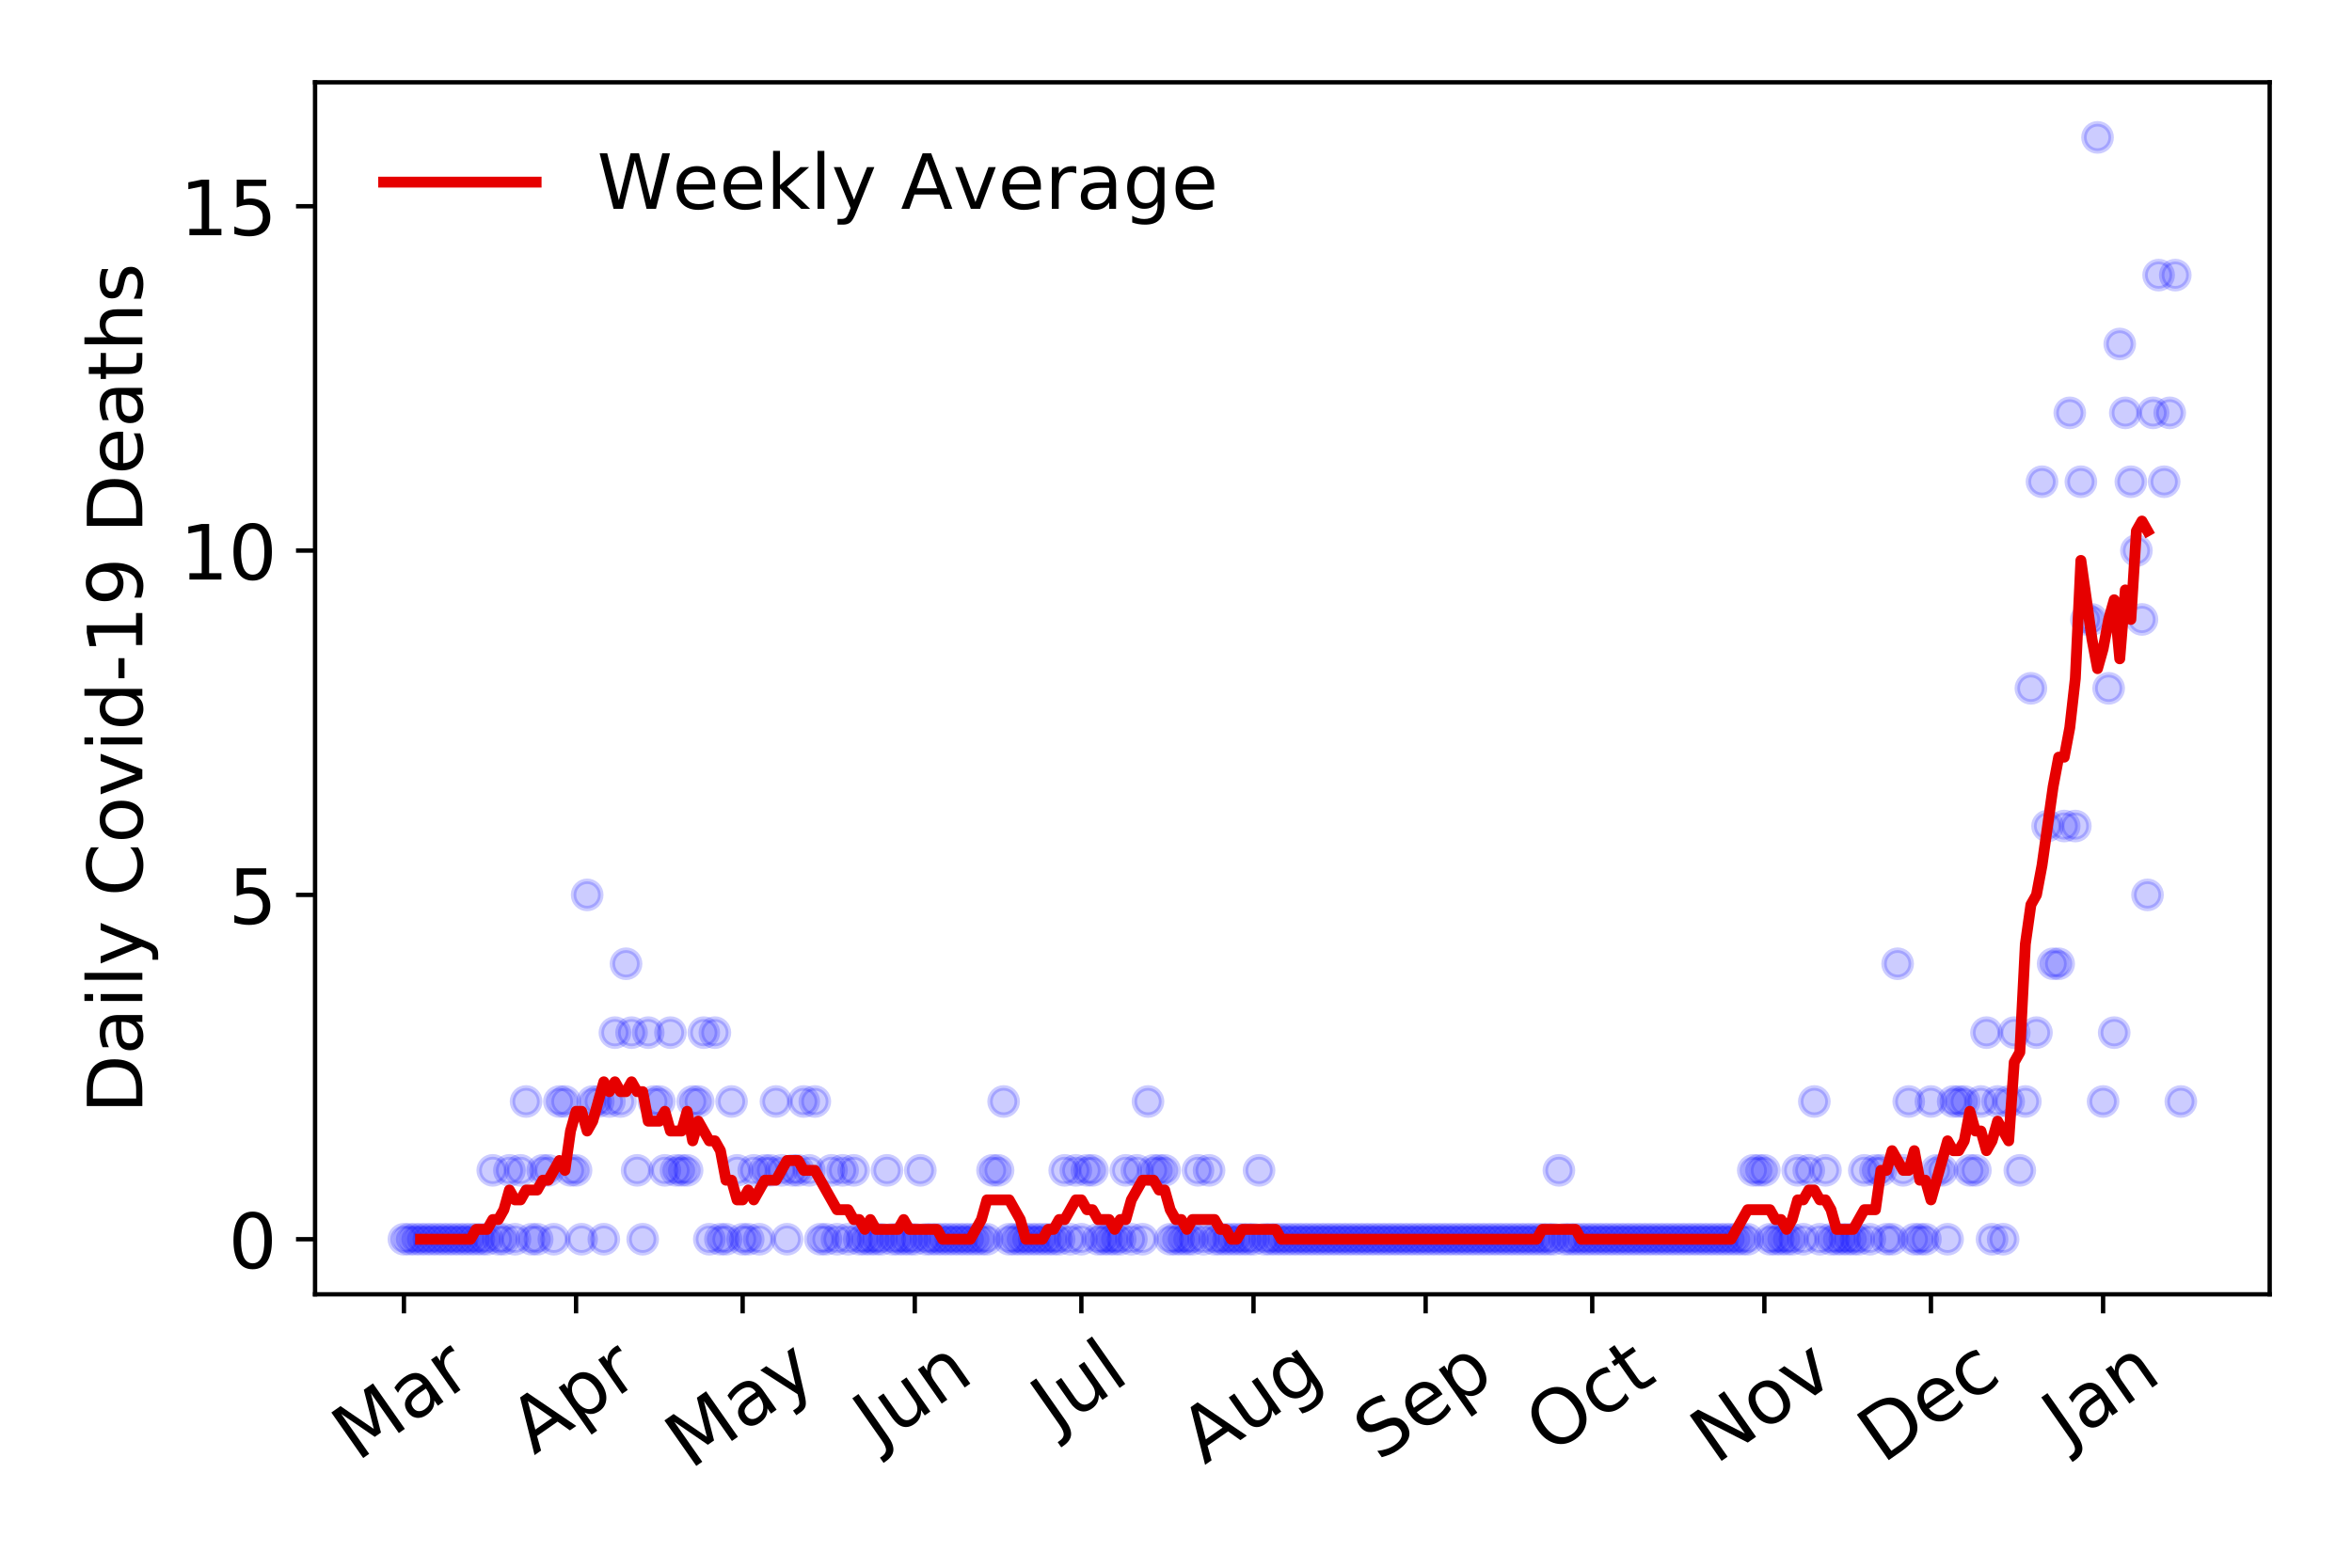 <?xml version="1.0" encoding="utf-8" standalone="no"?>
<!DOCTYPE svg PUBLIC "-//W3C//DTD SVG 1.1//EN"
  "http://www.w3.org/Graphics/SVG/1.1/DTD/svg11.dtd">
<!-- Created with matplotlib (https://matplotlib.org/) -->
<svg height="288pt" version="1.1" viewBox="0 0 432 288" width="432pt" xmlns="http://www.w3.org/2000/svg" xmlns:xlink="http://www.w3.org/1999/xlink">
 <defs>
  <style type="text/css">
*{stroke-linecap:butt;stroke-linejoin:round;}
  </style>
 </defs>
 <g id="figure_1">
  <g id="patch_1">
   <path d="M 0 288 
L 432 288 
L 432 0 
L 0 0 
z
" style="fill:#ffffff;"/>
  </g>
  <g id="axes_1">
   <g id="patch_2">
    <path d="M 57.87 237.778 
L 416.88 237.778 
L 416.88 15.12 
L 57.87 15.12 
z
" style="fill:#ffffff;"/>
   </g>
   <g id="matplotlib.axis_1">
    <g id="xtick_1">
     <g id="line2d_1">
      <defs>
       <path d="M 0 0 
L 0 3.5 
" id="mcc8680423d" style="stroke:#000000;stroke-width:0.8;"/>
      </defs>
      <g>
       <use style="stroke:#000000;stroke-width:0.8;" x="74.189" xlink:href="#mcc8680423d" y="237.778"/>
      </g>
     </g>
     <g id="text_1">
      <!-- Mar -->
      <defs>
       <path d="M 9.812 72.906 
L 24.516 72.906 
L 43.109 23.297 
L 61.812 72.906 
L 76.516 72.906 
L 76.516 0 
L 66.891 0 
L 66.891 64.016 
L 48.094 14.016 
L 38.188 14.016 
L 19.391 64.016 
L 19.391 0 
L 9.812 0 
z
" id="DejaVuSans-77"/>
       <path d="M 34.281 27.484 
Q 23.391 27.484 19.188 25 
Q 14.984 22.516 14.984 16.5 
Q 14.984 11.719 18.141 8.906 
Q 21.297 6.109 26.703 6.109 
Q 34.188 6.109 38.703 11.406 
Q 43.219 16.703 43.219 25.484 
L 43.219 27.484 
z
M 52.203 31.203 
L 52.203 0 
L 43.219 0 
L 43.219 8.297 
Q 40.141 3.328 35.547 0.953 
Q 30.953 -1.422 24.312 -1.422 
Q 15.922 -1.422 10.953 3.297 
Q 6 8.016 6 15.922 
Q 6 25.141 12.172 29.828 
Q 18.359 34.516 30.609 34.516 
L 43.219 34.516 
L 43.219 35.406 
Q 43.219 41.609 39.141 45 
Q 35.062 48.391 27.688 48.391 
Q 23 48.391 18.547 47.266 
Q 14.109 46.141 10.016 43.891 
L 10.016 52.203 
Q 14.938 54.109 19.578 55.047 
Q 24.219 56 28.609 56 
Q 40.484 56 46.344 49.844 
Q 52.203 43.703 52.203 31.203 
z
" id="DejaVuSans-97"/>
       <path d="M 41.109 46.297 
Q 39.594 47.172 37.812 47.578 
Q 36.031 48 33.891 48 
Q 26.266 48 22.188 43.047 
Q 18.109 38.094 18.109 28.812 
L 18.109 0 
L 9.078 0 
L 9.078 54.688 
L 18.109 54.688 
L 18.109 46.188 
Q 20.953 51.172 25.484 53.578 
Q 30.031 56 36.531 56 
Q 37.453 56 38.578 55.875 
Q 39.703 55.766 41.062 55.516 
z
" id="DejaVuSans-114"/>
      </defs>
      <g transform="translate(65.586 268.643)rotate(-35)scale(0.14 -0.14)">
       <use xlink:href="#DejaVuSans-77"/>
       <use x="86.279" xlink:href="#DejaVuSans-97"/>
       <use x="147.559" xlink:href="#DejaVuSans-114"/>
      </g>
     </g>
    </g>
    <g id="xtick_2">
     <g id="line2d_2">
      <g>
       <use style="stroke:#000000;stroke-width:0.8;" x="105.806" xlink:href="#mcc8680423d" y="237.778"/>
      </g>
     </g>
     <g id="text_2">
      <!-- Apr -->
      <defs>
       <path d="M 34.188 63.188 
L 20.797 26.906 
L 47.609 26.906 
z
M 28.609 72.906 
L 39.797 72.906 
L 67.578 0 
L 57.328 0 
L 50.688 18.703 
L 17.828 18.703 
L 11.188 0 
L 0.781 0 
z
" id="DejaVuSans-65"/>
       <path d="M 18.109 8.203 
L 18.109 -20.797 
L 9.078 -20.797 
L 9.078 54.688 
L 18.109 54.688 
L 18.109 46.391 
Q 20.953 51.266 25.266 53.625 
Q 29.594 56 35.594 56 
Q 45.562 56 51.781 48.094 
Q 58.016 40.188 58.016 27.297 
Q 58.016 14.406 51.781 6.484 
Q 45.562 -1.422 35.594 -1.422 
Q 29.594 -1.422 25.266 0.953 
Q 20.953 3.328 18.109 8.203 
z
M 48.688 27.297 
Q 48.688 37.203 44.609 42.844 
Q 40.531 48.484 33.406 48.484 
Q 26.266 48.484 22.188 42.844 
Q 18.109 37.203 18.109 27.297 
Q 18.109 17.391 22.188 11.75 
Q 26.266 6.109 33.406 6.109 
Q 40.531 6.109 44.609 11.75 
Q 48.688 17.391 48.688 27.297 
z
" id="DejaVuSans-112"/>
      </defs>
      <g transform="translate(98.102 267.384)rotate(-35)scale(0.14 -0.14)">
       <use xlink:href="#DejaVuSans-65"/>
       <use x="68.408" xlink:href="#DejaVuSans-112"/>
       <use x="131.885" xlink:href="#DejaVuSans-114"/>
      </g>
     </g>
    </g>
    <g id="xtick_3">
     <g id="line2d_3">
      <g>
       <use style="stroke:#000000;stroke-width:0.8;" x="136.403" xlink:href="#mcc8680423d" y="237.778"/>
      </g>
     </g>
     <g id="text_3">
      <!-- May -->
      <defs>
       <path d="M 32.172 -5.078 
Q 28.375 -14.844 24.75 -17.812 
Q 21.141 -20.797 15.094 -20.797 
L 7.906 -20.797 
L 7.906 -13.281 
L 13.188 -13.281 
Q 16.891 -13.281 18.938 -11.516 
Q 21 -9.766 23.484 -3.219 
L 25.094 0.875 
L 2.984 54.688 
L 12.5 54.688 
L 29.594 11.922 
L 46.688 54.688 
L 56.203 54.688 
z
" id="DejaVuSans-121"/>
      </defs>
      <g transform="translate(126.764 270.094)rotate(-35)scale(0.14 -0.14)">
       <use xlink:href="#DejaVuSans-77"/>
       <use x="86.279" xlink:href="#DejaVuSans-97"/>
       <use x="147.559" xlink:href="#DejaVuSans-121"/>
      </g>
     </g>
    </g>
    <g id="xtick_4">
     <g id="line2d_4">
      <g>
       <use style="stroke:#000000;stroke-width:0.8;" x="168.021" xlink:href="#mcc8680423d" y="237.778"/>
      </g>
     </g>
     <g id="text_4">
      <!-- Jun -->
      <defs>
       <path d="M 9.812 72.906 
L 19.672 72.906 
L 19.672 5.078 
Q 19.672 -8.109 14.672 -14.062 
Q 9.672 -20.016 -1.422 -20.016 
L -5.172 -20.016 
L -5.172 -11.719 
L -2.094 -11.719 
Q 4.438 -11.719 7.125 -8.047 
Q 9.812 -4.391 9.812 5.078 
z
" id="DejaVuSans-74"/>
       <path d="M 8.5 21.578 
L 8.5 54.688 
L 17.484 54.688 
L 17.484 21.922 
Q 17.484 14.156 20.5 10.266 
Q 23.531 6.391 29.594 6.391 
Q 36.859 6.391 41.078 11.031 
Q 45.312 15.672 45.312 23.688 
L 45.312 54.688 
L 54.297 54.688 
L 54.297 0 
L 45.312 0 
L 45.312 8.406 
Q 42.047 3.422 37.719 1 
Q 33.406 -1.422 27.688 -1.422 
Q 18.266 -1.422 13.375 4.438 
Q 8.5 10.297 8.5 21.578 
z
M 31.109 56 
z
" id="DejaVuSans-117"/>
       <path d="M 54.891 33.016 
L 54.891 0 
L 45.906 0 
L 45.906 32.719 
Q 45.906 40.484 42.875 44.328 
Q 39.844 48.188 33.797 48.188 
Q 26.516 48.188 22.312 43.547 
Q 18.109 38.922 18.109 30.906 
L 18.109 0 
L 9.078 0 
L 9.078 54.688 
L 18.109 54.688 
L 18.109 46.188 
Q 21.344 51.125 25.703 53.562 
Q 30.078 56 35.797 56 
Q 45.219 56 50.047 50.172 
Q 54.891 44.344 54.891 33.016 
z
" id="DejaVuSans-110"/>
      </defs>
      <g transform="translate(161.277 266.039)rotate(-35)scale(0.14 -0.14)">
       <use xlink:href="#DejaVuSans-74"/>
       <use x="29.492" xlink:href="#DejaVuSans-117"/>
       <use x="92.871" xlink:href="#DejaVuSans-110"/>
      </g>
     </g>
    </g>
    <g id="xtick_5">
     <g id="line2d_5">
      <g>
       <use style="stroke:#000000;stroke-width:0.8;" x="198.618" xlink:href="#mcc8680423d" y="237.778"/>
      </g>
     </g>
     <g id="text_5">
      <!-- Jul -->
      <defs>
       <path d="M 9.422 75.984 
L 18.406 75.984 
L 18.406 0 
L 9.422 0 
z
" id="DejaVuSans-108"/>
      </defs>
      <g transform="translate(193.916 263.181)rotate(-35)scale(0.14 -0.14)">
       <use xlink:href="#DejaVuSans-74"/>
       <use x="29.492" xlink:href="#DejaVuSans-117"/>
       <use x="92.871" xlink:href="#DejaVuSans-108"/>
      </g>
     </g>
    </g>
    <g id="xtick_6">
     <g id="line2d_6">
      <g>
       <use style="stroke:#000000;stroke-width:0.8;" x="230.236" xlink:href="#mcc8680423d" y="237.778"/>
      </g>
     </g>
     <g id="text_6">
      <!-- Aug -->
      <defs>
       <path d="M 45.406 27.984 
Q 45.406 37.75 41.375 43.109 
Q 37.359 48.484 30.078 48.484 
Q 22.859 48.484 18.828 43.109 
Q 14.797 37.75 14.797 27.984 
Q 14.797 18.266 18.828 12.891 
Q 22.859 7.516 30.078 7.516 
Q 37.359 7.516 41.375 12.891 
Q 45.406 18.266 45.406 27.984 
z
M 54.391 6.781 
Q 54.391 -7.172 48.188 -13.984 
Q 42 -20.797 29.203 -20.797 
Q 24.469 -20.797 20.266 -20.094 
Q 16.062 -19.391 12.109 -17.922 
L 12.109 -9.188 
Q 16.062 -11.328 19.922 -12.344 
Q 23.781 -13.375 27.781 -13.375 
Q 36.625 -13.375 41.016 -8.766 
Q 45.406 -4.156 45.406 5.172 
L 45.406 9.625 
Q 42.625 4.781 38.281 2.391 
Q 33.938 0 27.875 0 
Q 17.828 0 11.672 7.656 
Q 5.516 15.328 5.516 27.984 
Q 5.516 40.672 11.672 48.328 
Q 17.828 56 27.875 56 
Q 33.938 56 38.281 53.609 
Q 42.625 51.219 45.406 46.391 
L 45.406 54.688 
L 54.391 54.688 
z
" id="DejaVuSans-103"/>
      </defs>
      <g transform="translate(221.255 269.172)rotate(-35)scale(0.14 -0.14)">
       <use xlink:href="#DejaVuSans-65"/>
       <use x="68.408" xlink:href="#DejaVuSans-117"/>
       <use x="131.787" xlink:href="#DejaVuSans-103"/>
      </g>
     </g>
    </g>
    <g id="xtick_7">
     <g id="line2d_7">
      <g>
       <use style="stroke:#000000;stroke-width:0.8;" x="261.853" xlink:href="#mcc8680423d" y="237.778"/>
      </g>
     </g>
     <g id="text_7">
      <!-- Sep -->
      <defs>
       <path d="M 53.516 70.516 
L 53.516 60.891 
Q 47.906 63.578 42.922 64.891 
Q 37.938 66.219 33.297 66.219 
Q 25.25 66.219 20.875 63.094 
Q 16.5 59.969 16.5 54.203 
Q 16.5 49.359 19.406 46.891 
Q 22.312 44.438 30.422 42.922 
L 36.375 41.703 
Q 47.406 39.594 52.656 34.297 
Q 57.906 29 57.906 20.125 
Q 57.906 9.516 50.797 4.047 
Q 43.703 -1.422 29.984 -1.422 
Q 24.812 -1.422 18.969 -0.25 
Q 13.141 0.922 6.891 3.219 
L 6.891 13.375 
Q 12.891 10.016 18.656 8.297 
Q 24.422 6.594 29.984 6.594 
Q 38.422 6.594 43.016 9.906 
Q 47.609 13.234 47.609 19.391 
Q 47.609 24.75 44.312 27.781 
Q 41.016 30.812 33.5 32.328 
L 27.484 33.5 
Q 16.453 35.688 11.516 40.375 
Q 6.594 45.062 6.594 53.422 
Q 6.594 63.094 13.406 68.656 
Q 20.219 74.219 32.172 74.219 
Q 37.312 74.219 42.625 73.281 
Q 47.953 72.359 53.516 70.516 
z
" id="DejaVuSans-83"/>
       <path d="M 56.203 29.594 
L 56.203 25.203 
L 14.891 25.203 
Q 15.484 15.922 20.484 11.062 
Q 25.484 6.203 34.422 6.203 
Q 39.594 6.203 44.453 7.469 
Q 49.312 8.734 54.109 11.281 
L 54.109 2.781 
Q 49.266 0.734 44.188 -0.344 
Q 39.109 -1.422 33.891 -1.422 
Q 20.797 -1.422 13.156 6.188 
Q 5.516 13.812 5.516 26.812 
Q 5.516 40.234 12.766 48.109 
Q 20.016 56 32.328 56 
Q 43.359 56 49.781 48.891 
Q 56.203 41.797 56.203 29.594 
z
M 47.219 32.234 
Q 47.125 39.594 43.094 43.984 
Q 39.062 48.391 32.422 48.391 
Q 24.906 48.391 20.391 44.141 
Q 15.875 39.891 15.188 32.172 
z
" id="DejaVuSans-101"/>
      </defs>
      <g transform="translate(253.26 268.629)rotate(-35)scale(0.14 -0.14)">
       <use xlink:href="#DejaVuSans-83"/>
       <use x="63.477" xlink:href="#DejaVuSans-101"/>
       <use x="125" xlink:href="#DejaVuSans-112"/>
      </g>
     </g>
    </g>
    <g id="xtick_8">
     <g id="line2d_8">
      <g>
       <use style="stroke:#000000;stroke-width:0.8;" x="292.45" xlink:href="#mcc8680423d" y="237.778"/>
      </g>
     </g>
     <g id="text_8">
      <!-- Oct -->
      <defs>
       <path d="M 39.406 66.219 
Q 28.656 66.219 22.328 58.203 
Q 16.016 50.203 16.016 36.375 
Q 16.016 22.609 22.328 14.594 
Q 28.656 6.594 39.406 6.594 
Q 50.141 6.594 56.422 14.594 
Q 62.703 22.609 62.703 36.375 
Q 62.703 50.203 56.422 58.203 
Q 50.141 66.219 39.406 66.219 
z
M 39.406 74.219 
Q 54.734 74.219 63.906 63.938 
Q 73.094 53.656 73.094 36.375 
Q 73.094 19.141 63.906 8.859 
Q 54.734 -1.422 39.406 -1.422 
Q 24.031 -1.422 14.812 8.828 
Q 5.609 19.094 5.609 36.375 
Q 5.609 53.656 14.812 63.938 
Q 24.031 74.219 39.406 74.219 
z
" id="DejaVuSans-79"/>
       <path d="M 48.781 52.594 
L 48.781 44.188 
Q 44.969 46.297 41.141 47.344 
Q 37.312 48.391 33.406 48.391 
Q 24.656 48.391 19.812 42.844 
Q 14.984 37.312 14.984 27.297 
Q 14.984 17.281 19.812 11.734 
Q 24.656 6.203 33.406 6.203 
Q 37.312 6.203 41.141 7.25 
Q 44.969 8.297 48.781 10.406 
L 48.781 2.094 
Q 45.016 0.344 40.984 -0.531 
Q 36.969 -1.422 32.422 -1.422 
Q 20.062 -1.422 12.781 6.344 
Q 5.516 14.109 5.516 27.297 
Q 5.516 40.672 12.859 48.328 
Q 20.219 56 33.016 56 
Q 37.156 56 41.109 55.141 
Q 45.062 54.297 48.781 52.594 
z
" id="DejaVuSans-99"/>
       <path d="M 18.312 70.219 
L 18.312 54.688 
L 36.812 54.688 
L 36.812 47.703 
L 18.312 47.703 
L 18.312 18.016 
Q 18.312 11.328 20.141 9.422 
Q 21.969 7.516 27.594 7.516 
L 36.812 7.516 
L 36.812 0 
L 27.594 0 
Q 17.188 0 13.234 3.875 
Q 9.281 7.766 9.281 18.016 
L 9.281 47.703 
L 2.688 47.703 
L 2.688 54.688 
L 9.281 54.688 
L 9.281 70.219 
z
" id="DejaVuSans-116"/>
      </defs>
      <g transform="translate(284.752 267.377)rotate(-35)scale(0.14 -0.14)">
       <use xlink:href="#DejaVuSans-79"/>
       <use x="78.711" xlink:href="#DejaVuSans-99"/>
       <use x="133.691" xlink:href="#DejaVuSans-116"/>
      </g>
     </g>
    </g>
    <g id="xtick_9">
     <g id="line2d_9">
      <g>
       <use style="stroke:#000000;stroke-width:0.8;" x="324.068" xlink:href="#mcc8680423d" y="237.778"/>
      </g>
     </g>
     <g id="text_9">
      <!-- Nov -->
      <defs>
       <path d="M 9.812 72.906 
L 23.094 72.906 
L 55.422 11.922 
L 55.422 72.906 
L 64.984 72.906 
L 64.984 0 
L 51.703 0 
L 19.391 60.984 
L 19.391 0 
L 9.812 0 
z
" id="DejaVuSans-78"/>
       <path d="M 30.609 48.391 
Q 23.391 48.391 19.188 42.75 
Q 14.984 37.109 14.984 27.297 
Q 14.984 17.484 19.156 11.844 
Q 23.344 6.203 30.609 6.203 
Q 37.797 6.203 41.984 11.859 
Q 46.188 17.531 46.188 27.297 
Q 46.188 37.016 41.984 42.703 
Q 37.797 48.391 30.609 48.391 
z
M 30.609 56 
Q 42.328 56 49.016 48.375 
Q 55.719 40.766 55.719 27.297 
Q 55.719 13.875 49.016 6.219 
Q 42.328 -1.422 30.609 -1.422 
Q 18.844 -1.422 12.172 6.219 
Q 5.516 13.875 5.516 27.297 
Q 5.516 40.766 12.172 48.375 
Q 18.844 56 30.609 56 
z
" id="DejaVuSans-111"/>
       <path d="M 2.984 54.688 
L 12.5 54.688 
L 29.594 8.797 
L 46.688 54.688 
L 56.203 54.688 
L 35.688 0 
L 23.484 0 
z
" id="DejaVuSans-118"/>
      </defs>
      <g transform="translate(315.091 269.166)rotate(-35)scale(0.14 -0.14)">
       <use xlink:href="#DejaVuSans-78"/>
       <use x="74.805" xlink:href="#DejaVuSans-111"/>
       <use x="135.986" xlink:href="#DejaVuSans-118"/>
      </g>
     </g>
    </g>
    <g id="xtick_10">
     <g id="line2d_10">
      <g>
       <use style="stroke:#000000;stroke-width:0.8;" x="354.665" xlink:href="#mcc8680423d" y="237.778"/>
      </g>
     </g>
     <g id="text_10">
      <!-- Dec -->
      <defs>
       <path d="M 19.672 64.797 
L 19.672 8.109 
L 31.594 8.109 
Q 46.688 8.109 53.688 14.938 
Q 60.688 21.781 60.688 36.531 
Q 60.688 51.172 53.688 57.984 
Q 46.688 64.797 31.594 64.797 
z
M 9.812 72.906 
L 30.078 72.906 
Q 51.266 72.906 61.172 64.094 
Q 71.094 55.281 71.094 36.531 
Q 71.094 17.672 61.125 8.828 
Q 51.172 0 30.078 0 
L 9.812 0 
z
" id="DejaVuSans-68"/>
      </defs>
      <g transform="translate(345.785 269.032)rotate(-35)scale(0.14 -0.14)">
       <use xlink:href="#DejaVuSans-68"/>
       <use x="77.002" xlink:href="#DejaVuSans-101"/>
       <use x="138.525" xlink:href="#DejaVuSans-99"/>
      </g>
     </g>
    </g>
    <g id="xtick_11">
     <g id="line2d_11">
      <g>
       <use style="stroke:#000000;stroke-width:0.8;" x="386.283" xlink:href="#mcc8680423d" y="237.778"/>
      </g>
     </g>
     <g id="text_11">
      <!-- Jan -->
      <g transform="translate(379.659 265.871)rotate(-35)scale(0.14 -0.14)">
       <use xlink:href="#DejaVuSans-74"/>
       <use x="29.492" xlink:href="#DejaVuSans-97"/>
       <use x="90.771" xlink:href="#DejaVuSans-110"/>
      </g>
     </g>
    </g>
   </g>
   <g id="matplotlib.axis_2">
    <g id="ytick_1">
     <g id="line2d_12">
      <defs>
       <path d="M 0 0 
L -3.5 0 
" id="mf16543d9c4" style="stroke:#000000;stroke-width:0.8;"/>
      </defs>
      <g>
       <use style="stroke:#000000;stroke-width:0.8;" x="57.87" xlink:href="#mf16543d9c4" y="227.657"/>
      </g>
     </g>
     <g id="text_12">
      <!-- 0 -->
      <defs>
       <path d="M 31.781 66.406 
Q 24.172 66.406 20.328 58.906 
Q 16.5 51.422 16.5 36.375 
Q 16.5 21.391 20.328 13.891 
Q 24.172 6.391 31.781 6.391 
Q 39.453 6.391 43.281 13.891 
Q 47.125 21.391 47.125 36.375 
Q 47.125 51.422 43.281 58.906 
Q 39.453 66.406 31.781 66.406 
z
M 31.781 74.219 
Q 44.047 74.219 50.516 64.516 
Q 56.984 54.828 56.984 36.375 
Q 56.984 17.969 50.516 8.266 
Q 44.047 -1.422 31.781 -1.422 
Q 19.531 -1.422 13.062 8.266 
Q 6.594 17.969 6.594 36.375 
Q 6.594 54.828 13.062 64.516 
Q 19.531 74.219 31.781 74.219 
z
" id="DejaVuSans-48"/>
      </defs>
      <g transform="translate(41.962 232.976)scale(0.14 -0.14)">
       <use xlink:href="#DejaVuSans-48"/>
      </g>
     </g>
    </g>
    <g id="ytick_2">
     <g id="line2d_13">
      <g>
       <use style="stroke:#000000;stroke-width:0.8;" x="57.87" xlink:href="#mf16543d9c4" y="164.402"/>
      </g>
     </g>
     <g id="text_13">
      <!-- 5 -->
      <defs>
       <path d="M 10.797 72.906 
L 49.516 72.906 
L 49.516 64.594 
L 19.828 64.594 
L 19.828 46.734 
Q 21.969 47.469 24.109 47.828 
Q 26.266 48.188 28.422 48.188 
Q 40.625 48.188 47.75 41.5 
Q 54.891 34.812 54.891 23.391 
Q 54.891 11.625 47.562 5.094 
Q 40.234 -1.422 26.906 -1.422 
Q 22.312 -1.422 17.547 -0.641 
Q 12.797 0.141 7.719 1.703 
L 7.719 11.625 
Q 12.109 9.234 16.797 8.062 
Q 21.484 6.891 26.703 6.891 
Q 35.156 6.891 40.078 11.328 
Q 45.016 15.766 45.016 23.391 
Q 45.016 31 40.078 35.438 
Q 35.156 39.891 26.703 39.891 
Q 22.75 39.891 18.812 39.016 
Q 14.891 38.141 10.797 36.281 
z
" id="DejaVuSans-53"/>
      </defs>
      <g transform="translate(41.962 169.721)scale(0.14 -0.14)">
       <use xlink:href="#DejaVuSans-53"/>
      </g>
     </g>
    </g>
    <g id="ytick_3">
     <g id="line2d_14">
      <g>
       <use style="stroke:#000000;stroke-width:0.8;" x="57.87" xlink:href="#mf16543d9c4" y="101.147"/>
      </g>
     </g>
     <g id="text_14">
      <!-- 10 -->
      <defs>
       <path d="M 12.406 8.297 
L 28.516 8.297 
L 28.516 63.922 
L 10.984 60.406 
L 10.984 69.391 
L 28.422 72.906 
L 38.281 72.906 
L 38.281 8.297 
L 54.391 8.297 
L 54.391 0 
L 12.406 0 
z
" id="DejaVuSans-49"/>
      </defs>
      <g transform="translate(33.055 106.466)scale(0.14 -0.14)">
       <use xlink:href="#DejaVuSans-49"/>
       <use x="63.623" xlink:href="#DejaVuSans-48"/>
      </g>
     </g>
    </g>
    <g id="ytick_4">
     <g id="line2d_15">
      <g>
       <use style="stroke:#000000;stroke-width:0.8;" x="57.87" xlink:href="#mf16543d9c4" y="37.892"/>
      </g>
     </g>
     <g id="text_15">
      <!-- 15 -->
      <g transform="translate(33.055 43.211)scale(0.14 -0.14)">
       <use xlink:href="#DejaVuSans-49"/>
       <use x="63.623" xlink:href="#DejaVuSans-53"/>
      </g>
     </g>
    </g>
    <g id="text_16">
     <!-- Daily Covid-19 Deaths -->
     <defs>
      <path d="M 9.422 54.688 
L 18.406 54.688 
L 18.406 0 
L 9.422 0 
z
M 9.422 75.984 
L 18.406 75.984 
L 18.406 64.594 
L 9.422 64.594 
z
" id="DejaVuSans-105"/>
      <path id="DejaVuSans-32"/>
      <path d="M 64.406 67.281 
L 64.406 56.891 
Q 59.422 61.531 53.781 63.812 
Q 48.141 66.109 41.797 66.109 
Q 29.297 66.109 22.656 58.469 
Q 16.016 50.828 16.016 36.375 
Q 16.016 21.969 22.656 14.328 
Q 29.297 6.688 41.797 6.688 
Q 48.141 6.688 53.781 8.984 
Q 59.422 11.281 64.406 15.922 
L 64.406 5.609 
Q 59.234 2.094 53.438 0.328 
Q 47.656 -1.422 41.219 -1.422 
Q 24.656 -1.422 15.125 8.703 
Q 5.609 18.844 5.609 36.375 
Q 5.609 53.953 15.125 64.078 
Q 24.656 74.219 41.219 74.219 
Q 47.75 74.219 53.531 72.484 
Q 59.328 70.75 64.406 67.281 
z
" id="DejaVuSans-67"/>
      <path d="M 45.406 46.391 
L 45.406 75.984 
L 54.391 75.984 
L 54.391 0 
L 45.406 0 
L 45.406 8.203 
Q 42.578 3.328 38.25 0.953 
Q 33.938 -1.422 27.875 -1.422 
Q 17.969 -1.422 11.734 6.484 
Q 5.516 14.406 5.516 27.297 
Q 5.516 40.188 11.734 48.094 
Q 17.969 56 27.875 56 
Q 33.938 56 38.25 53.625 
Q 42.578 51.266 45.406 46.391 
z
M 14.797 27.297 
Q 14.797 17.391 18.875 11.75 
Q 22.953 6.109 30.078 6.109 
Q 37.203 6.109 41.297 11.75 
Q 45.406 17.391 45.406 27.297 
Q 45.406 37.203 41.297 42.844 
Q 37.203 48.484 30.078 48.484 
Q 22.953 48.484 18.875 42.844 
Q 14.797 37.203 14.797 27.297 
z
" id="DejaVuSans-100"/>
      <path d="M 4.891 31.391 
L 31.203 31.391 
L 31.203 23.391 
L 4.891 23.391 
z
" id="DejaVuSans-45"/>
      <path d="M 10.984 1.516 
L 10.984 10.5 
Q 14.703 8.734 18.5 7.812 
Q 22.312 6.891 25.984 6.891 
Q 35.75 6.891 40.891 13.453 
Q 46.047 20.016 46.781 33.406 
Q 43.953 29.203 39.594 26.953 
Q 35.25 24.703 29.984 24.703 
Q 19.047 24.703 12.672 31.312 
Q 6.297 37.938 6.297 49.422 
Q 6.297 60.641 12.938 67.422 
Q 19.578 74.219 30.609 74.219 
Q 43.266 74.219 49.922 64.516 
Q 56.594 54.828 56.594 36.375 
Q 56.594 19.141 48.406 8.859 
Q 40.234 -1.422 26.422 -1.422 
Q 22.703 -1.422 18.891 -0.688 
Q 15.094 0.047 10.984 1.516 
z
M 30.609 32.422 
Q 37.25 32.422 41.125 36.953 
Q 45.016 41.5 45.016 49.422 
Q 45.016 57.281 41.125 61.844 
Q 37.25 66.406 30.609 66.406 
Q 23.969 66.406 20.094 61.844 
Q 16.219 57.281 16.219 49.422 
Q 16.219 41.5 20.094 36.953 
Q 23.969 32.422 30.609 32.422 
z
" id="DejaVuSans-57"/>
      <path d="M 54.891 33.016 
L 54.891 0 
L 45.906 0 
L 45.906 32.719 
Q 45.906 40.484 42.875 44.328 
Q 39.844 48.188 33.797 48.188 
Q 26.516 48.188 22.312 43.547 
Q 18.109 38.922 18.109 30.906 
L 18.109 0 
L 9.078 0 
L 9.078 75.984 
L 18.109 75.984 
L 18.109 46.188 
Q 21.344 51.125 25.703 53.562 
Q 30.078 56 35.797 56 
Q 45.219 56 50.047 50.172 
Q 54.891 44.344 54.891 33.016 
z
" id="DejaVuSans-104"/>
      <path d="M 44.281 53.078 
L 44.281 44.578 
Q 40.484 46.531 36.375 47.5 
Q 32.281 48.484 27.875 48.484 
Q 21.188 48.484 17.844 46.438 
Q 14.5 44.391 14.5 40.281 
Q 14.5 37.156 16.891 35.375 
Q 19.281 33.594 26.516 31.984 
L 29.594 31.297 
Q 39.156 29.25 43.188 25.516 
Q 47.219 21.781 47.219 15.094 
Q 47.219 7.469 41.188 3.016 
Q 35.156 -1.422 24.609 -1.422 
Q 20.219 -1.422 15.453 -0.562 
Q 10.688 0.297 5.422 2 
L 5.422 11.281 
Q 10.406 8.688 15.234 7.391 
Q 20.062 6.109 24.812 6.109 
Q 31.156 6.109 34.562 8.281 
Q 37.984 10.453 37.984 14.406 
Q 37.984 18.062 35.516 20.016 
Q 33.062 21.969 24.703 23.781 
L 21.578 24.516 
Q 13.234 26.266 9.516 29.906 
Q 5.812 33.547 5.812 39.891 
Q 5.812 47.609 11.281 51.797 
Q 16.75 56 26.812 56 
Q 31.781 56 36.172 55.266 
Q 40.578 54.547 44.281 53.078 
z
" id="DejaVuSans-115"/>
     </defs>
     <g transform="translate(26.143 204.56)rotate(-90)scale(0.14 -0.14)">
      <use xlink:href="#DejaVuSans-68"/>
      <use x="77.002" xlink:href="#DejaVuSans-97"/>
      <use x="138.281" xlink:href="#DejaVuSans-105"/>
      <use x="166.064" xlink:href="#DejaVuSans-108"/>
      <use x="193.848" xlink:href="#DejaVuSans-121"/>
      <use x="253.027" xlink:href="#DejaVuSans-32"/>
      <use x="284.814" xlink:href="#DejaVuSans-67"/>
      <use x="354.639" xlink:href="#DejaVuSans-111"/>
      <use x="415.82" xlink:href="#DejaVuSans-118"/>
      <use x="475" xlink:href="#DejaVuSans-105"/>
      <use x="502.783" xlink:href="#DejaVuSans-100"/>
      <use x="566.26" xlink:href="#DejaVuSans-45"/>
      <use x="602.344" xlink:href="#DejaVuSans-49"/>
      <use x="665.967" xlink:href="#DejaVuSans-57"/>
      <use x="729.59" xlink:href="#DejaVuSans-32"/>
      <use x="761.377" xlink:href="#DejaVuSans-68"/>
      <use x="838.379" xlink:href="#DejaVuSans-101"/>
      <use x="899.902" xlink:href="#DejaVuSans-97"/>
      <use x="961.182" xlink:href="#DejaVuSans-116"/>
      <use x="1000.391" xlink:href="#DejaVuSans-104"/>
      <use x="1063.77" xlink:href="#DejaVuSans-115"/>
     </g>
    </g>
   </g>
   <g id="line2d_16">
    <defs>
     <path d="M 0 2.5 
C 0.663 2.5 1.299 2.237 1.768 1.768 
C 2.237 1.299 2.5 0.663 2.5 0 
C 2.5 -0.663 2.237 -1.299 1.768 -1.768 
C 1.299 -2.237 0.663 -2.5 0 -2.5 
C -0.663 -2.5 -1.299 -2.237 -1.768 -1.768 
C -2.237 -1.299 -2.5 -0.663 -2.5 0 
C -2.5 0.663 -2.237 1.299 -1.768 1.768 
C -1.299 2.237 -0.663 2.5 0 2.5 
z
" id="m59bd3d3a85" style="stroke:#0000ff;stroke-opacity:0.2;"/>
    </defs>
    <g clip-path="url(#pf8ee2cf780)">
     <use style="fill:#0000ff;fill-opacity:0.2;stroke:#0000ff;stroke-opacity:0.2;" x="74.189" xlink:href="#m59bd3d3a85" y="227.657"/>
     <use style="fill:#0000ff;fill-opacity:0.2;stroke:#0000ff;stroke-opacity:0.2;" x="75.209" xlink:href="#m59bd3d3a85" y="227.657"/>
     <use style="fill:#0000ff;fill-opacity:0.2;stroke:#0000ff;stroke-opacity:0.2;" x="76.228" xlink:href="#m59bd3d3a85" y="227.657"/>
     <use style="fill:#0000ff;fill-opacity:0.2;stroke:#0000ff;stroke-opacity:0.2;" x="77.248" xlink:href="#m59bd3d3a85" y="227.657"/>
     <use style="fill:#0000ff;fill-opacity:0.2;stroke:#0000ff;stroke-opacity:0.2;" x="78.268" xlink:href="#m59bd3d3a85" y="227.657"/>
     <use style="fill:#0000ff;fill-opacity:0.2;stroke:#0000ff;stroke-opacity:0.2;" x="79.288" xlink:href="#m59bd3d3a85" y="227.657"/>
     <use style="fill:#0000ff;fill-opacity:0.2;stroke:#0000ff;stroke-opacity:0.2;" x="80.308" xlink:href="#m59bd3d3a85" y="227.657"/>
     <use style="fill:#0000ff;fill-opacity:0.2;stroke:#0000ff;stroke-opacity:0.2;" x="81.328" xlink:href="#m59bd3d3a85" y="227.657"/>
     <use style="fill:#0000ff;fill-opacity:0.2;stroke:#0000ff;stroke-opacity:0.2;" x="82.348" xlink:href="#m59bd3d3a85" y="227.657"/>
     <use style="fill:#0000ff;fill-opacity:0.2;stroke:#0000ff;stroke-opacity:0.2;" x="83.368" xlink:href="#m59bd3d3a85" y="227.657"/>
     <use style="fill:#0000ff;fill-opacity:0.2;stroke:#0000ff;stroke-opacity:0.2;" x="84.388" xlink:href="#m59bd3d3a85" y="227.657"/>
     <use style="fill:#0000ff;fill-opacity:0.2;stroke:#0000ff;stroke-opacity:0.2;" x="85.408" xlink:href="#m59bd3d3a85" y="227.657"/>
     <use style="fill:#0000ff;fill-opacity:0.2;stroke:#0000ff;stroke-opacity:0.2;" x="86.428" xlink:href="#m59bd3d3a85" y="227.657"/>
     <use style="fill:#0000ff;fill-opacity:0.2;stroke:#0000ff;stroke-opacity:0.2;" x="87.448" xlink:href="#m59bd3d3a85" y="227.657"/>
     <use style="fill:#0000ff;fill-opacity:0.2;stroke:#0000ff;stroke-opacity:0.2;" x="88.467" xlink:href="#m59bd3d3a85" y="227.657"/>
     <use style="fill:#0000ff;fill-opacity:0.2;stroke:#0000ff;stroke-opacity:0.2;" x="89.487" xlink:href="#m59bd3d3a85" y="227.657"/>
     <use style="fill:#0000ff;fill-opacity:0.2;stroke:#0000ff;stroke-opacity:0.2;" x="90.507" xlink:href="#m59bd3d3a85" y="215.006"/>
     <use style="fill:#0000ff;fill-opacity:0.2;stroke:#0000ff;stroke-opacity:0.2;" x="91.527" xlink:href="#m59bd3d3a85" y="227.657"/>
     <use style="fill:#0000ff;fill-opacity:0.2;stroke:#0000ff;stroke-opacity:0.2;" x="92.547" xlink:href="#m59bd3d3a85" y="227.657"/>
     <use style="fill:#0000ff;fill-opacity:0.2;stroke:#0000ff;stroke-opacity:0.2;" x="93.567" xlink:href="#m59bd3d3a85" y="215.006"/>
     <use style="fill:#0000ff;fill-opacity:0.2;stroke:#0000ff;stroke-opacity:0.2;" x="94.587" xlink:href="#m59bd3d3a85" y="227.657"/>
     <use style="fill:#0000ff;fill-opacity:0.2;stroke:#0000ff;stroke-opacity:0.2;" x="95.607" xlink:href="#m59bd3d3a85" y="215.006"/>
     <use style="fill:#0000ff;fill-opacity:0.2;stroke:#0000ff;stroke-opacity:0.2;" x="96.627" xlink:href="#m59bd3d3a85" y="202.355"/>
     <use style="fill:#0000ff;fill-opacity:0.2;stroke:#0000ff;stroke-opacity:0.2;" x="97.647" xlink:href="#m59bd3d3a85" y="227.657"/>
     <use style="fill:#0000ff;fill-opacity:0.2;stroke:#0000ff;stroke-opacity:0.2;" x="98.667" xlink:href="#m59bd3d3a85" y="227.657"/>
     <use style="fill:#0000ff;fill-opacity:0.2;stroke:#0000ff;stroke-opacity:0.2;" x="99.687" xlink:href="#m59bd3d3a85" y="215.006"/>
     <use style="fill:#0000ff;fill-opacity:0.2;stroke:#0000ff;stroke-opacity:0.2;" x="100.706" xlink:href="#m59bd3d3a85" y="215.006"/>
     <use style="fill:#0000ff;fill-opacity:0.2;stroke:#0000ff;stroke-opacity:0.2;" x="101.726" xlink:href="#m59bd3d3a85" y="227.657"/>
     <use style="fill:#0000ff;fill-opacity:0.2;stroke:#0000ff;stroke-opacity:0.2;" x="102.746" xlink:href="#m59bd3d3a85" y="202.355"/>
     <use style="fill:#0000ff;fill-opacity:0.2;stroke:#0000ff;stroke-opacity:0.2;" x="103.766" xlink:href="#m59bd3d3a85" y="202.355"/>
     <use style="fill:#0000ff;fill-opacity:0.2;stroke:#0000ff;stroke-opacity:0.2;" x="104.786" xlink:href="#m59bd3d3a85" y="215.006"/>
     <use style="fill:#0000ff;fill-opacity:0.2;stroke:#0000ff;stroke-opacity:0.2;" x="105.806" xlink:href="#m59bd3d3a85" y="215.006"/>
     <use style="fill:#0000ff;fill-opacity:0.2;stroke:#0000ff;stroke-opacity:0.2;" x="106.826" xlink:href="#m59bd3d3a85" y="227.657"/>
     <use style="fill:#0000ff;fill-opacity:0.2;stroke:#0000ff;stroke-opacity:0.2;" x="107.846" xlink:href="#m59bd3d3a85" y="164.402"/>
     <use style="fill:#0000ff;fill-opacity:0.2;stroke:#0000ff;stroke-opacity:0.2;" x="108.866" xlink:href="#m59bd3d3a85" y="202.355"/>
     <use style="fill:#0000ff;fill-opacity:0.2;stroke:#0000ff;stroke-opacity:0.2;" x="109.886" xlink:href="#m59bd3d3a85" y="202.355"/>
     <use style="fill:#0000ff;fill-opacity:0.2;stroke:#0000ff;stroke-opacity:0.2;" x="110.906" xlink:href="#m59bd3d3a85" y="227.657"/>
     <use style="fill:#0000ff;fill-opacity:0.2;stroke:#0000ff;stroke-opacity:0.2;" x="111.925" xlink:href="#m59bd3d3a85" y="202.355"/>
     <use style="fill:#0000ff;fill-opacity:0.2;stroke:#0000ff;stroke-opacity:0.2;" x="112.945" xlink:href="#m59bd3d3a85" y="189.704"/>
     <use style="fill:#0000ff;fill-opacity:0.2;stroke:#0000ff;stroke-opacity:0.2;" x="113.965" xlink:href="#m59bd3d3a85" y="202.355"/>
     <use style="fill:#0000ff;fill-opacity:0.2;stroke:#0000ff;stroke-opacity:0.2;" x="114.985" xlink:href="#m59bd3d3a85" y="177.053"/>
     <use style="fill:#0000ff;fill-opacity:0.2;stroke:#0000ff;stroke-opacity:0.2;" x="116.005" xlink:href="#m59bd3d3a85" y="189.704"/>
     <use style="fill:#0000ff;fill-opacity:0.2;stroke:#0000ff;stroke-opacity:0.2;" x="117.025" xlink:href="#m59bd3d3a85" y="215.006"/>
     <use style="fill:#0000ff;fill-opacity:0.2;stroke:#0000ff;stroke-opacity:0.2;" x="118.045" xlink:href="#m59bd3d3a85" y="227.657"/>
     <use style="fill:#0000ff;fill-opacity:0.2;stroke:#0000ff;stroke-opacity:0.2;" x="119.065" xlink:href="#m59bd3d3a85" y="189.704"/>
     <use style="fill:#0000ff;fill-opacity:0.2;stroke:#0000ff;stroke-opacity:0.2;" x="120.085" xlink:href="#m59bd3d3a85" y="202.355"/>
     <use style="fill:#0000ff;fill-opacity:0.2;stroke:#0000ff;stroke-opacity:0.2;" x="121.105" xlink:href="#m59bd3d3a85" y="202.355"/>
     <use style="fill:#0000ff;fill-opacity:0.2;stroke:#0000ff;stroke-opacity:0.2;" x="122.125" xlink:href="#m59bd3d3a85" y="215.006"/>
     <use style="fill:#0000ff;fill-opacity:0.2;stroke:#0000ff;stroke-opacity:0.2;" x="123.145" xlink:href="#m59bd3d3a85" y="189.704"/>
     <use style="fill:#0000ff;fill-opacity:0.2;stroke:#0000ff;stroke-opacity:0.2;" x="124.164" xlink:href="#m59bd3d3a85" y="215.006"/>
     <use style="fill:#0000ff;fill-opacity:0.2;stroke:#0000ff;stroke-opacity:0.2;" x="125.184" xlink:href="#m59bd3d3a85" y="215.006"/>
     <use style="fill:#0000ff;fill-opacity:0.2;stroke:#0000ff;stroke-opacity:0.2;" x="126.204" xlink:href="#m59bd3d3a85" y="215.006"/>
     <use style="fill:#0000ff;fill-opacity:0.2;stroke:#0000ff;stroke-opacity:0.2;" x="127.224" xlink:href="#m59bd3d3a85" y="202.355"/>
     <use style="fill:#0000ff;fill-opacity:0.2;stroke:#0000ff;stroke-opacity:0.2;" x="128.244" xlink:href="#m59bd3d3a85" y="202.355"/>
     <use style="fill:#0000ff;fill-opacity:0.2;stroke:#0000ff;stroke-opacity:0.2;" x="129.264" xlink:href="#m59bd3d3a85" y="189.704"/>
     <use style="fill:#0000ff;fill-opacity:0.2;stroke:#0000ff;stroke-opacity:0.2;" x="130.284" xlink:href="#m59bd3d3a85" y="227.657"/>
     <use style="fill:#0000ff;fill-opacity:0.2;stroke:#0000ff;stroke-opacity:0.2;" x="131.304" xlink:href="#m59bd3d3a85" y="189.704"/>
     <use style="fill:#0000ff;fill-opacity:0.2;stroke:#0000ff;stroke-opacity:0.2;" x="132.324" xlink:href="#m59bd3d3a85" y="227.657"/>
     <use style="fill:#0000ff;fill-opacity:0.2;stroke:#0000ff;stroke-opacity:0.2;" x="133.344" xlink:href="#m59bd3d3a85" y="227.657"/>
     <use style="fill:#0000ff;fill-opacity:0.2;stroke:#0000ff;stroke-opacity:0.2;" x="134.364" xlink:href="#m59bd3d3a85" y="202.355"/>
     <use style="fill:#0000ff;fill-opacity:0.2;stroke:#0000ff;stroke-opacity:0.2;" x="135.384" xlink:href="#m59bd3d3a85" y="215.006"/>
     <use style="fill:#0000ff;fill-opacity:0.2;stroke:#0000ff;stroke-opacity:0.2;" x="136.403" xlink:href="#m59bd3d3a85" y="227.657"/>
     <use style="fill:#0000ff;fill-opacity:0.2;stroke:#0000ff;stroke-opacity:0.2;" x="137.423" xlink:href="#m59bd3d3a85" y="227.657"/>
     <use style="fill:#0000ff;fill-opacity:0.2;stroke:#0000ff;stroke-opacity:0.2;" x="138.443" xlink:href="#m59bd3d3a85" y="215.006"/>
     <use style="fill:#0000ff;fill-opacity:0.2;stroke:#0000ff;stroke-opacity:0.2;" x="139.463" xlink:href="#m59bd3d3a85" y="227.657"/>
     <use style="fill:#0000ff;fill-opacity:0.2;stroke:#0000ff;stroke-opacity:0.2;" x="140.483" xlink:href="#m59bd3d3a85" y="215.006"/>
     <use style="fill:#0000ff;fill-opacity:0.2;stroke:#0000ff;stroke-opacity:0.2;" x="141.503" xlink:href="#m59bd3d3a85" y="215.006"/>
     <use style="fill:#0000ff;fill-opacity:0.2;stroke:#0000ff;stroke-opacity:0.2;" x="142.523" xlink:href="#m59bd3d3a85" y="202.355"/>
     <use style="fill:#0000ff;fill-opacity:0.2;stroke:#0000ff;stroke-opacity:0.2;" x="143.543" xlink:href="#m59bd3d3a85" y="215.006"/>
     <use style="fill:#0000ff;fill-opacity:0.2;stroke:#0000ff;stroke-opacity:0.2;" x="144.563" xlink:href="#m59bd3d3a85" y="227.657"/>
     <use style="fill:#0000ff;fill-opacity:0.2;stroke:#0000ff;stroke-opacity:0.2;" x="145.583" xlink:href="#m59bd3d3a85" y="215.006"/>
     <use style="fill:#0000ff;fill-opacity:0.2;stroke:#0000ff;stroke-opacity:0.2;" x="146.603" xlink:href="#m59bd3d3a85" y="215.006"/>
     <use style="fill:#0000ff;fill-opacity:0.2;stroke:#0000ff;stroke-opacity:0.2;" x="147.623" xlink:href="#m59bd3d3a85" y="202.355"/>
     <use style="fill:#0000ff;fill-opacity:0.2;stroke:#0000ff;stroke-opacity:0.2;" x="148.642" xlink:href="#m59bd3d3a85" y="215.006"/>
     <use style="fill:#0000ff;fill-opacity:0.2;stroke:#0000ff;stroke-opacity:0.2;" x="149.662" xlink:href="#m59bd3d3a85" y="202.355"/>
     <use style="fill:#0000ff;fill-opacity:0.2;stroke:#0000ff;stroke-opacity:0.2;" x="150.682" xlink:href="#m59bd3d3a85" y="227.657"/>
     <use style="fill:#0000ff;fill-opacity:0.2;stroke:#0000ff;stroke-opacity:0.2;" x="151.702" xlink:href="#m59bd3d3a85" y="227.657"/>
     <use style="fill:#0000ff;fill-opacity:0.2;stroke:#0000ff;stroke-opacity:0.2;" x="152.722" xlink:href="#m59bd3d3a85" y="215.006"/>
     <use style="fill:#0000ff;fill-opacity:0.2;stroke:#0000ff;stroke-opacity:0.2;" x="153.742" xlink:href="#m59bd3d3a85" y="227.657"/>
     <use style="fill:#0000ff;fill-opacity:0.2;stroke:#0000ff;stroke-opacity:0.2;" x="154.762" xlink:href="#m59bd3d3a85" y="215.006"/>
     <use style="fill:#0000ff;fill-opacity:0.2;stroke:#0000ff;stroke-opacity:0.2;" x="155.782" xlink:href="#m59bd3d3a85" y="227.657"/>
     <use style="fill:#0000ff;fill-opacity:0.2;stroke:#0000ff;stroke-opacity:0.2;" x="156.802" xlink:href="#m59bd3d3a85" y="215.006"/>
     <use style="fill:#0000ff;fill-opacity:0.2;stroke:#0000ff;stroke-opacity:0.2;" x="157.822" xlink:href="#m59bd3d3a85" y="227.657"/>
     <use style="fill:#0000ff;fill-opacity:0.2;stroke:#0000ff;stroke-opacity:0.2;" x="158.842" xlink:href="#m59bd3d3a85" y="227.657"/>
     <use style="fill:#0000ff;fill-opacity:0.2;stroke:#0000ff;stroke-opacity:0.2;" x="159.861" xlink:href="#m59bd3d3a85" y="227.657"/>
     <use style="fill:#0000ff;fill-opacity:0.2;stroke:#0000ff;stroke-opacity:0.2;" x="160.881" xlink:href="#m59bd3d3a85" y="227.657"/>
     <use style="fill:#0000ff;fill-opacity:0.2;stroke:#0000ff;stroke-opacity:0.2;" x="161.901" xlink:href="#m59bd3d3a85" y="227.657"/>
     <use style="fill:#0000ff;fill-opacity:0.2;stroke:#0000ff;stroke-opacity:0.2;" x="162.921" xlink:href="#m59bd3d3a85" y="215.006"/>
     <use style="fill:#0000ff;fill-opacity:0.2;stroke:#0000ff;stroke-opacity:0.2;" x="163.941" xlink:href="#m59bd3d3a85" y="227.657"/>
     <use style="fill:#0000ff;fill-opacity:0.2;stroke:#0000ff;stroke-opacity:0.2;" x="164.961" xlink:href="#m59bd3d3a85" y="227.657"/>
     <use style="fill:#0000ff;fill-opacity:0.2;stroke:#0000ff;stroke-opacity:0.2;" x="165.981" xlink:href="#m59bd3d3a85" y="227.657"/>
     <use style="fill:#0000ff;fill-opacity:0.2;stroke:#0000ff;stroke-opacity:0.2;" x="167.001" xlink:href="#m59bd3d3a85" y="227.657"/>
     <use style="fill:#0000ff;fill-opacity:0.2;stroke:#0000ff;stroke-opacity:0.2;" x="168.021" xlink:href="#m59bd3d3a85" y="227.657"/>
     <use style="fill:#0000ff;fill-opacity:0.2;stroke:#0000ff;stroke-opacity:0.2;" x="169.041" xlink:href="#m59bd3d3a85" y="215.006"/>
     <use style="fill:#0000ff;fill-opacity:0.2;stroke:#0000ff;stroke-opacity:0.2;" x="170.061" xlink:href="#m59bd3d3a85" y="227.657"/>
     <use style="fill:#0000ff;fill-opacity:0.2;stroke:#0000ff;stroke-opacity:0.2;" x="171.081" xlink:href="#m59bd3d3a85" y="227.657"/>
     <use style="fill:#0000ff;fill-opacity:0.2;stroke:#0000ff;stroke-opacity:0.2;" x="172.1" xlink:href="#m59bd3d3a85" y="227.657"/>
     <use style="fill:#0000ff;fill-opacity:0.2;stroke:#0000ff;stroke-opacity:0.2;" x="173.12" xlink:href="#m59bd3d3a85" y="227.657"/>
     <use style="fill:#0000ff;fill-opacity:0.2;stroke:#0000ff;stroke-opacity:0.2;" x="174.14" xlink:href="#m59bd3d3a85" y="227.657"/>
     <use style="fill:#0000ff;fill-opacity:0.2;stroke:#0000ff;stroke-opacity:0.2;" x="175.16" xlink:href="#m59bd3d3a85" y="227.657"/>
     <use style="fill:#0000ff;fill-opacity:0.2;stroke:#0000ff;stroke-opacity:0.2;" x="176.18" xlink:href="#m59bd3d3a85" y="227.657"/>
     <use style="fill:#0000ff;fill-opacity:0.2;stroke:#0000ff;stroke-opacity:0.2;" x="177.2" xlink:href="#m59bd3d3a85" y="227.657"/>
     <use style="fill:#0000ff;fill-opacity:0.2;stroke:#0000ff;stroke-opacity:0.2;" x="178.22" xlink:href="#m59bd3d3a85" y="227.657"/>
     <use style="fill:#0000ff;fill-opacity:0.2;stroke:#0000ff;stroke-opacity:0.2;" x="179.24" xlink:href="#m59bd3d3a85" y="227.657"/>
     <use style="fill:#0000ff;fill-opacity:0.2;stroke:#0000ff;stroke-opacity:0.2;" x="180.26" xlink:href="#m59bd3d3a85" y="227.657"/>
     <use style="fill:#0000ff;fill-opacity:0.2;stroke:#0000ff;stroke-opacity:0.2;" x="181.28" xlink:href="#m59bd3d3a85" y="227.657"/>
     <use style="fill:#0000ff;fill-opacity:0.2;stroke:#0000ff;stroke-opacity:0.2;" x="182.3" xlink:href="#m59bd3d3a85" y="215.006"/>
     <use style="fill:#0000ff;fill-opacity:0.2;stroke:#0000ff;stroke-opacity:0.2;" x="183.32" xlink:href="#m59bd3d3a85" y="215.006"/>
     <use style="fill:#0000ff;fill-opacity:0.2;stroke:#0000ff;stroke-opacity:0.2;" x="184.339" xlink:href="#m59bd3d3a85" y="202.355"/>
     <use style="fill:#0000ff;fill-opacity:0.2;stroke:#0000ff;stroke-opacity:0.2;" x="185.359" xlink:href="#m59bd3d3a85" y="227.657"/>
     <use style="fill:#0000ff;fill-opacity:0.2;stroke:#0000ff;stroke-opacity:0.2;" x="186.379" xlink:href="#m59bd3d3a85" y="227.657"/>
     <use style="fill:#0000ff;fill-opacity:0.2;stroke:#0000ff;stroke-opacity:0.2;" x="187.399" xlink:href="#m59bd3d3a85" y="227.657"/>
     <use style="fill:#0000ff;fill-opacity:0.2;stroke:#0000ff;stroke-opacity:0.2;" x="188.419" xlink:href="#m59bd3d3a85" y="227.657"/>
     <use style="fill:#0000ff;fill-opacity:0.2;stroke:#0000ff;stroke-opacity:0.2;" x="189.439" xlink:href="#m59bd3d3a85" y="227.657"/>
     <use style="fill:#0000ff;fill-opacity:0.2;stroke:#0000ff;stroke-opacity:0.2;" x="190.459" xlink:href="#m59bd3d3a85" y="227.657"/>
     <use style="fill:#0000ff;fill-opacity:0.2;stroke:#0000ff;stroke-opacity:0.2;" x="191.479" xlink:href="#m59bd3d3a85" y="227.657"/>
     <use style="fill:#0000ff;fill-opacity:0.2;stroke:#0000ff;stroke-opacity:0.2;" x="192.499" xlink:href="#m59bd3d3a85" y="227.657"/>
     <use style="fill:#0000ff;fill-opacity:0.2;stroke:#0000ff;stroke-opacity:0.2;" x="193.519" xlink:href="#m59bd3d3a85" y="227.657"/>
     <use style="fill:#0000ff;fill-opacity:0.2;stroke:#0000ff;stroke-opacity:0.2;" x="194.539" xlink:href="#m59bd3d3a85" y="227.657"/>
     <use style="fill:#0000ff;fill-opacity:0.2;stroke:#0000ff;stroke-opacity:0.2;" x="195.558" xlink:href="#m59bd3d3a85" y="215.006"/>
     <use style="fill:#0000ff;fill-opacity:0.2;stroke:#0000ff;stroke-opacity:0.2;" x="196.578" xlink:href="#m59bd3d3a85" y="227.657"/>
     <use style="fill:#0000ff;fill-opacity:0.2;stroke:#0000ff;stroke-opacity:0.2;" x="197.598" xlink:href="#m59bd3d3a85" y="215.006"/>
     <use style="fill:#0000ff;fill-opacity:0.2;stroke:#0000ff;stroke-opacity:0.2;" x="198.618" xlink:href="#m59bd3d3a85" y="227.657"/>
     <use style="fill:#0000ff;fill-opacity:0.2;stroke:#0000ff;stroke-opacity:0.2;" x="199.638" xlink:href="#m59bd3d3a85" y="215.006"/>
     <use style="fill:#0000ff;fill-opacity:0.2;stroke:#0000ff;stroke-opacity:0.2;" x="200.658" xlink:href="#m59bd3d3a85" y="215.006"/>
     <use style="fill:#0000ff;fill-opacity:0.2;stroke:#0000ff;stroke-opacity:0.2;" x="201.678" xlink:href="#m59bd3d3a85" y="227.657"/>
     <use style="fill:#0000ff;fill-opacity:0.2;stroke:#0000ff;stroke-opacity:0.2;" x="202.698" xlink:href="#m59bd3d3a85" y="227.657"/>
     <use style="fill:#0000ff;fill-opacity:0.2;stroke:#0000ff;stroke-opacity:0.2;" x="203.718" xlink:href="#m59bd3d3a85" y="227.657"/>
     <use style="fill:#0000ff;fill-opacity:0.2;stroke:#0000ff;stroke-opacity:0.2;" x="204.738" xlink:href="#m59bd3d3a85" y="227.657"/>
     <use style="fill:#0000ff;fill-opacity:0.2;stroke:#0000ff;stroke-opacity:0.2;" x="205.758" xlink:href="#m59bd3d3a85" y="227.657"/>
     <use style="fill:#0000ff;fill-opacity:0.2;stroke:#0000ff;stroke-opacity:0.2;" x="206.778" xlink:href="#m59bd3d3a85" y="215.006"/>
     <use style="fill:#0000ff;fill-opacity:0.2;stroke:#0000ff;stroke-opacity:0.2;" x="207.797" xlink:href="#m59bd3d3a85" y="227.657"/>
     <use style="fill:#0000ff;fill-opacity:0.2;stroke:#0000ff;stroke-opacity:0.2;" x="208.817" xlink:href="#m59bd3d3a85" y="215.006"/>
     <use style="fill:#0000ff;fill-opacity:0.2;stroke:#0000ff;stroke-opacity:0.2;" x="209.837" xlink:href="#m59bd3d3a85" y="227.657"/>
     <use style="fill:#0000ff;fill-opacity:0.2;stroke:#0000ff;stroke-opacity:0.2;" x="210.857" xlink:href="#m59bd3d3a85" y="202.355"/>
     <use style="fill:#0000ff;fill-opacity:0.2;stroke:#0000ff;stroke-opacity:0.2;" x="211.877" xlink:href="#m59bd3d3a85" y="215.006"/>
     <use style="fill:#0000ff;fill-opacity:0.2;stroke:#0000ff;stroke-opacity:0.2;" x="212.897" xlink:href="#m59bd3d3a85" y="215.006"/>
     <use style="fill:#0000ff;fill-opacity:0.2;stroke:#0000ff;stroke-opacity:0.2;" x="213.917" xlink:href="#m59bd3d3a85" y="215.006"/>
     <use style="fill:#0000ff;fill-opacity:0.2;stroke:#0000ff;stroke-opacity:0.2;" x="214.937" xlink:href="#m59bd3d3a85" y="227.657"/>
     <use style="fill:#0000ff;fill-opacity:0.2;stroke:#0000ff;stroke-opacity:0.2;" x="215.957" xlink:href="#m59bd3d3a85" y="227.657"/>
     <use style="fill:#0000ff;fill-opacity:0.2;stroke:#0000ff;stroke-opacity:0.2;" x="216.977" xlink:href="#m59bd3d3a85" y="227.657"/>
     <use style="fill:#0000ff;fill-opacity:0.2;stroke:#0000ff;stroke-opacity:0.2;" x="217.997" xlink:href="#m59bd3d3a85" y="227.657"/>
     <use style="fill:#0000ff;fill-opacity:0.2;stroke:#0000ff;stroke-opacity:0.2;" x="219.017" xlink:href="#m59bd3d3a85" y="227.657"/>
     <use style="fill:#0000ff;fill-opacity:0.2;stroke:#0000ff;stroke-opacity:0.2;" x="220.036" xlink:href="#m59bd3d3a85" y="215.006"/>
     <use style="fill:#0000ff;fill-opacity:0.2;stroke:#0000ff;stroke-opacity:0.2;" x="221.056" xlink:href="#m59bd3d3a85" y="227.657"/>
     <use style="fill:#0000ff;fill-opacity:0.2;stroke:#0000ff;stroke-opacity:0.2;" x="222.076" xlink:href="#m59bd3d3a85" y="215.006"/>
     <use style="fill:#0000ff;fill-opacity:0.2;stroke:#0000ff;stroke-opacity:0.2;" x="223.096" xlink:href="#m59bd3d3a85" y="227.657"/>
     <use style="fill:#0000ff;fill-opacity:0.2;stroke:#0000ff;stroke-opacity:0.2;" x="224.116" xlink:href="#m59bd3d3a85" y="227.657"/>
     <use style="fill:#0000ff;fill-opacity:0.2;stroke:#0000ff;stroke-opacity:0.2;" x="225.136" xlink:href="#m59bd3d3a85" y="227.657"/>
     <use style="fill:#0000ff;fill-opacity:0.2;stroke:#0000ff;stroke-opacity:0.2;" x="226.156" xlink:href="#m59bd3d3a85" y="227.657"/>
     <use style="fill:#0000ff;fill-opacity:0.2;stroke:#0000ff;stroke-opacity:0.2;" x="227.176" xlink:href="#m59bd3d3a85" y="227.657"/>
     <use style="fill:#0000ff;fill-opacity:0.2;stroke:#0000ff;stroke-opacity:0.2;" x="228.196" xlink:href="#m59bd3d3a85" y="227.657"/>
     <use style="fill:#0000ff;fill-opacity:0.2;stroke:#0000ff;stroke-opacity:0.2;" x="229.216" xlink:href="#m59bd3d3a85" y="227.657"/>
     <use style="fill:#0000ff;fill-opacity:0.2;stroke:#0000ff;stroke-opacity:0.2;" x="230.236" xlink:href="#m59bd3d3a85" y="227.657"/>
     <use style="fill:#0000ff;fill-opacity:0.2;stroke:#0000ff;stroke-opacity:0.2;" x="231.256" xlink:href="#m59bd3d3a85" y="215.006"/>
     <use style="fill:#0000ff;fill-opacity:0.2;stroke:#0000ff;stroke-opacity:0.2;" x="232.275" xlink:href="#m59bd3d3a85" y="227.657"/>
     <use style="fill:#0000ff;fill-opacity:0.2;stroke:#0000ff;stroke-opacity:0.2;" x="233.295" xlink:href="#m59bd3d3a85" y="227.657"/>
     <use style="fill:#0000ff;fill-opacity:0.2;stroke:#0000ff;stroke-opacity:0.2;" x="234.315" xlink:href="#m59bd3d3a85" y="227.657"/>
     <use style="fill:#0000ff;fill-opacity:0.2;stroke:#0000ff;stroke-opacity:0.2;" x="235.335" xlink:href="#m59bd3d3a85" y="227.657"/>
     <use style="fill:#0000ff;fill-opacity:0.2;stroke:#0000ff;stroke-opacity:0.2;" x="236.355" xlink:href="#m59bd3d3a85" y="227.657"/>
     <use style="fill:#0000ff;fill-opacity:0.2;stroke:#0000ff;stroke-opacity:0.2;" x="237.375" xlink:href="#m59bd3d3a85" y="227.657"/>
     <use style="fill:#0000ff;fill-opacity:0.2;stroke:#0000ff;stroke-opacity:0.2;" x="238.395" xlink:href="#m59bd3d3a85" y="227.657"/>
     <use style="fill:#0000ff;fill-opacity:0.2;stroke:#0000ff;stroke-opacity:0.2;" x="239.415" xlink:href="#m59bd3d3a85" y="227.657"/>
     <use style="fill:#0000ff;fill-opacity:0.2;stroke:#0000ff;stroke-opacity:0.2;" x="240.435" xlink:href="#m59bd3d3a85" y="227.657"/>
     <use style="fill:#0000ff;fill-opacity:0.2;stroke:#0000ff;stroke-opacity:0.2;" x="241.455" xlink:href="#m59bd3d3a85" y="227.657"/>
     <use style="fill:#0000ff;fill-opacity:0.2;stroke:#0000ff;stroke-opacity:0.2;" x="242.475" xlink:href="#m59bd3d3a85" y="227.657"/>
     <use style="fill:#0000ff;fill-opacity:0.2;stroke:#0000ff;stroke-opacity:0.2;" x="243.494" xlink:href="#m59bd3d3a85" y="227.657"/>
     <use style="fill:#0000ff;fill-opacity:0.2;stroke:#0000ff;stroke-opacity:0.2;" x="244.514" xlink:href="#m59bd3d3a85" y="227.657"/>
     <use style="fill:#0000ff;fill-opacity:0.2;stroke:#0000ff;stroke-opacity:0.2;" x="245.534" xlink:href="#m59bd3d3a85" y="227.657"/>
     <use style="fill:#0000ff;fill-opacity:0.2;stroke:#0000ff;stroke-opacity:0.2;" x="246.554" xlink:href="#m59bd3d3a85" y="227.657"/>
     <use style="fill:#0000ff;fill-opacity:0.2;stroke:#0000ff;stroke-opacity:0.2;" x="247.574" xlink:href="#m59bd3d3a85" y="227.657"/>
     <use style="fill:#0000ff;fill-opacity:0.2;stroke:#0000ff;stroke-opacity:0.2;" x="248.594" xlink:href="#m59bd3d3a85" y="227.657"/>
     <use style="fill:#0000ff;fill-opacity:0.2;stroke:#0000ff;stroke-opacity:0.2;" x="249.614" xlink:href="#m59bd3d3a85" y="227.657"/>
     <use style="fill:#0000ff;fill-opacity:0.2;stroke:#0000ff;stroke-opacity:0.2;" x="250.634" xlink:href="#m59bd3d3a85" y="227.657"/>
     <use style="fill:#0000ff;fill-opacity:0.2;stroke:#0000ff;stroke-opacity:0.2;" x="251.654" xlink:href="#m59bd3d3a85" y="227.657"/>
     <use style="fill:#0000ff;fill-opacity:0.2;stroke:#0000ff;stroke-opacity:0.2;" x="252.674" xlink:href="#m59bd3d3a85" y="227.657"/>
     <use style="fill:#0000ff;fill-opacity:0.2;stroke:#0000ff;stroke-opacity:0.2;" x="253.694" xlink:href="#m59bd3d3a85" y="227.657"/>
     <use style="fill:#0000ff;fill-opacity:0.2;stroke:#0000ff;stroke-opacity:0.2;" x="254.714" xlink:href="#m59bd3d3a85" y="227.657"/>
     <use style="fill:#0000ff;fill-opacity:0.2;stroke:#0000ff;stroke-opacity:0.2;" x="255.733" xlink:href="#m59bd3d3a85" y="227.657"/>
     <use style="fill:#0000ff;fill-opacity:0.2;stroke:#0000ff;stroke-opacity:0.2;" x="256.753" xlink:href="#m59bd3d3a85" y="227.657"/>
     <use style="fill:#0000ff;fill-opacity:0.2;stroke:#0000ff;stroke-opacity:0.2;" x="257.773" xlink:href="#m59bd3d3a85" y="227.657"/>
     <use style="fill:#0000ff;fill-opacity:0.2;stroke:#0000ff;stroke-opacity:0.2;" x="258.793" xlink:href="#m59bd3d3a85" y="227.657"/>
     <use style="fill:#0000ff;fill-opacity:0.2;stroke:#0000ff;stroke-opacity:0.2;" x="259.813" xlink:href="#m59bd3d3a85" y="227.657"/>
     <use style="fill:#0000ff;fill-opacity:0.2;stroke:#0000ff;stroke-opacity:0.2;" x="260.833" xlink:href="#m59bd3d3a85" y="227.657"/>
     <use style="fill:#0000ff;fill-opacity:0.2;stroke:#0000ff;stroke-opacity:0.2;" x="261.853" xlink:href="#m59bd3d3a85" y="227.657"/>
     <use style="fill:#0000ff;fill-opacity:0.2;stroke:#0000ff;stroke-opacity:0.2;" x="262.873" xlink:href="#m59bd3d3a85" y="227.657"/>
     <use style="fill:#0000ff;fill-opacity:0.2;stroke:#0000ff;stroke-opacity:0.2;" x="263.893" xlink:href="#m59bd3d3a85" y="227.657"/>
     <use style="fill:#0000ff;fill-opacity:0.2;stroke:#0000ff;stroke-opacity:0.2;" x="264.913" xlink:href="#m59bd3d3a85" y="227.657"/>
     <use style="fill:#0000ff;fill-opacity:0.2;stroke:#0000ff;stroke-opacity:0.2;" x="265.933" xlink:href="#m59bd3d3a85" y="227.657"/>
     <use style="fill:#0000ff;fill-opacity:0.2;stroke:#0000ff;stroke-opacity:0.2;" x="266.953" xlink:href="#m59bd3d3a85" y="227.657"/>
     <use style="fill:#0000ff;fill-opacity:0.2;stroke:#0000ff;stroke-opacity:0.2;" x="267.972" xlink:href="#m59bd3d3a85" y="227.657"/>
     <use style="fill:#0000ff;fill-opacity:0.2;stroke:#0000ff;stroke-opacity:0.2;" x="268.992" xlink:href="#m59bd3d3a85" y="227.657"/>
     <use style="fill:#0000ff;fill-opacity:0.2;stroke:#0000ff;stroke-opacity:0.2;" x="270.012" xlink:href="#m59bd3d3a85" y="227.657"/>
     <use style="fill:#0000ff;fill-opacity:0.2;stroke:#0000ff;stroke-opacity:0.2;" x="271.032" xlink:href="#m59bd3d3a85" y="227.657"/>
     <use style="fill:#0000ff;fill-opacity:0.2;stroke:#0000ff;stroke-opacity:0.2;" x="272.052" xlink:href="#m59bd3d3a85" y="227.657"/>
     <use style="fill:#0000ff;fill-opacity:0.2;stroke:#0000ff;stroke-opacity:0.2;" x="273.072" xlink:href="#m59bd3d3a85" y="227.657"/>
     <use style="fill:#0000ff;fill-opacity:0.2;stroke:#0000ff;stroke-opacity:0.2;" x="274.092" xlink:href="#m59bd3d3a85" y="227.657"/>
     <use style="fill:#0000ff;fill-opacity:0.2;stroke:#0000ff;stroke-opacity:0.2;" x="275.112" xlink:href="#m59bd3d3a85" y="227.657"/>
     <use style="fill:#0000ff;fill-opacity:0.2;stroke:#0000ff;stroke-opacity:0.2;" x="276.132" xlink:href="#m59bd3d3a85" y="227.657"/>
     <use style="fill:#0000ff;fill-opacity:0.2;stroke:#0000ff;stroke-opacity:0.2;" x="277.152" xlink:href="#m59bd3d3a85" y="227.657"/>
     <use style="fill:#0000ff;fill-opacity:0.2;stroke:#0000ff;stroke-opacity:0.2;" x="278.172" xlink:href="#m59bd3d3a85" y="227.657"/>
     <use style="fill:#0000ff;fill-opacity:0.2;stroke:#0000ff;stroke-opacity:0.2;" x="279.192" xlink:href="#m59bd3d3a85" y="227.657"/>
     <use style="fill:#0000ff;fill-opacity:0.2;stroke:#0000ff;stroke-opacity:0.2;" x="280.211" xlink:href="#m59bd3d3a85" y="227.657"/>
     <use style="fill:#0000ff;fill-opacity:0.2;stroke:#0000ff;stroke-opacity:0.2;" x="281.231" xlink:href="#m59bd3d3a85" y="227.657"/>
     <use style="fill:#0000ff;fill-opacity:0.2;stroke:#0000ff;stroke-opacity:0.2;" x="282.251" xlink:href="#m59bd3d3a85" y="227.657"/>
     <use style="fill:#0000ff;fill-opacity:0.2;stroke:#0000ff;stroke-opacity:0.2;" x="283.271" xlink:href="#m59bd3d3a85" y="227.657"/>
     <use style="fill:#0000ff;fill-opacity:0.2;stroke:#0000ff;stroke-opacity:0.2;" x="284.291" xlink:href="#m59bd3d3a85" y="227.657"/>
     <use style="fill:#0000ff;fill-opacity:0.2;stroke:#0000ff;stroke-opacity:0.2;" x="285.311" xlink:href="#m59bd3d3a85" y="227.657"/>
     <use style="fill:#0000ff;fill-opacity:0.2;stroke:#0000ff;stroke-opacity:0.2;" x="286.331" xlink:href="#m59bd3d3a85" y="215.006"/>
     <use style="fill:#0000ff;fill-opacity:0.2;stroke:#0000ff;stroke-opacity:0.2;" x="287.351" xlink:href="#m59bd3d3a85" y="227.657"/>
     <use style="fill:#0000ff;fill-opacity:0.2;stroke:#0000ff;stroke-opacity:0.2;" x="288.371" xlink:href="#m59bd3d3a85" y="227.657"/>
     <use style="fill:#0000ff;fill-opacity:0.2;stroke:#0000ff;stroke-opacity:0.2;" x="289.391" xlink:href="#m59bd3d3a85" y="227.657"/>
     <use style="fill:#0000ff;fill-opacity:0.2;stroke:#0000ff;stroke-opacity:0.2;" x="290.411" xlink:href="#m59bd3d3a85" y="227.657"/>
     <use style="fill:#0000ff;fill-opacity:0.2;stroke:#0000ff;stroke-opacity:0.2;" x="291.43" xlink:href="#m59bd3d3a85" y="227.657"/>
     <use style="fill:#0000ff;fill-opacity:0.2;stroke:#0000ff;stroke-opacity:0.2;" x="292.45" xlink:href="#m59bd3d3a85" y="227.657"/>
     <use style="fill:#0000ff;fill-opacity:0.2;stroke:#0000ff;stroke-opacity:0.2;" x="293.47" xlink:href="#m59bd3d3a85" y="227.657"/>
     <use style="fill:#0000ff;fill-opacity:0.2;stroke:#0000ff;stroke-opacity:0.2;" x="294.49" xlink:href="#m59bd3d3a85" y="227.657"/>
     <use style="fill:#0000ff;fill-opacity:0.2;stroke:#0000ff;stroke-opacity:0.2;" x="295.51" xlink:href="#m59bd3d3a85" y="227.657"/>
     <use style="fill:#0000ff;fill-opacity:0.2;stroke:#0000ff;stroke-opacity:0.2;" x="296.53" xlink:href="#m59bd3d3a85" y="227.657"/>
     <use style="fill:#0000ff;fill-opacity:0.2;stroke:#0000ff;stroke-opacity:0.2;" x="297.55" xlink:href="#m59bd3d3a85" y="227.657"/>
     <use style="fill:#0000ff;fill-opacity:0.2;stroke:#0000ff;stroke-opacity:0.2;" x="298.57" xlink:href="#m59bd3d3a85" y="227.657"/>
     <use style="fill:#0000ff;fill-opacity:0.2;stroke:#0000ff;stroke-opacity:0.2;" x="299.59" xlink:href="#m59bd3d3a85" y="227.657"/>
     <use style="fill:#0000ff;fill-opacity:0.2;stroke:#0000ff;stroke-opacity:0.2;" x="300.61" xlink:href="#m59bd3d3a85" y="227.657"/>
     <use style="fill:#0000ff;fill-opacity:0.2;stroke:#0000ff;stroke-opacity:0.2;" x="301.63" xlink:href="#m59bd3d3a85" y="227.657"/>
     <use style="fill:#0000ff;fill-opacity:0.2;stroke:#0000ff;stroke-opacity:0.2;" x="302.65" xlink:href="#m59bd3d3a85" y="227.657"/>
     <use style="fill:#0000ff;fill-opacity:0.2;stroke:#0000ff;stroke-opacity:0.2;" x="303.669" xlink:href="#m59bd3d3a85" y="227.657"/>
     <use style="fill:#0000ff;fill-opacity:0.2;stroke:#0000ff;stroke-opacity:0.2;" x="304.689" xlink:href="#m59bd3d3a85" y="227.657"/>
     <use style="fill:#0000ff;fill-opacity:0.2;stroke:#0000ff;stroke-opacity:0.2;" x="305.709" xlink:href="#m59bd3d3a85" y="227.657"/>
     <use style="fill:#0000ff;fill-opacity:0.2;stroke:#0000ff;stroke-opacity:0.2;" x="306.729" xlink:href="#m59bd3d3a85" y="227.657"/>
     <use style="fill:#0000ff;fill-opacity:0.2;stroke:#0000ff;stroke-opacity:0.2;" x="307.749" xlink:href="#m59bd3d3a85" y="227.657"/>
     <use style="fill:#0000ff;fill-opacity:0.2;stroke:#0000ff;stroke-opacity:0.2;" x="308.769" xlink:href="#m59bd3d3a85" y="227.657"/>
     <use style="fill:#0000ff;fill-opacity:0.2;stroke:#0000ff;stroke-opacity:0.2;" x="309.789" xlink:href="#m59bd3d3a85" y="227.657"/>
     <use style="fill:#0000ff;fill-opacity:0.2;stroke:#0000ff;stroke-opacity:0.2;" x="310.809" xlink:href="#m59bd3d3a85" y="227.657"/>
     <use style="fill:#0000ff;fill-opacity:0.2;stroke:#0000ff;stroke-opacity:0.2;" x="311.829" xlink:href="#m59bd3d3a85" y="227.657"/>
     <use style="fill:#0000ff;fill-opacity:0.2;stroke:#0000ff;stroke-opacity:0.2;" x="312.849" xlink:href="#m59bd3d3a85" y="227.657"/>
     <use style="fill:#0000ff;fill-opacity:0.2;stroke:#0000ff;stroke-opacity:0.2;" x="313.869" xlink:href="#m59bd3d3a85" y="227.657"/>
     <use style="fill:#0000ff;fill-opacity:0.2;stroke:#0000ff;stroke-opacity:0.2;" x="314.889" xlink:href="#m59bd3d3a85" y="227.657"/>
     <use style="fill:#0000ff;fill-opacity:0.2;stroke:#0000ff;stroke-opacity:0.2;" x="315.908" xlink:href="#m59bd3d3a85" y="227.657"/>
     <use style="fill:#0000ff;fill-opacity:0.2;stroke:#0000ff;stroke-opacity:0.2;" x="316.928" xlink:href="#m59bd3d3a85" y="227.657"/>
     <use style="fill:#0000ff;fill-opacity:0.2;stroke:#0000ff;stroke-opacity:0.2;" x="317.948" xlink:href="#m59bd3d3a85" y="227.657"/>
     <use style="fill:#0000ff;fill-opacity:0.2;stroke:#0000ff;stroke-opacity:0.2;" x="318.968" xlink:href="#m59bd3d3a85" y="227.657"/>
     <use style="fill:#0000ff;fill-opacity:0.2;stroke:#0000ff;stroke-opacity:0.2;" x="319.988" xlink:href="#m59bd3d3a85" y="227.657"/>
     <use style="fill:#0000ff;fill-opacity:0.2;stroke:#0000ff;stroke-opacity:0.2;" x="321.008" xlink:href="#m59bd3d3a85" y="227.657"/>
     <use style="fill:#0000ff;fill-opacity:0.2;stroke:#0000ff;stroke-opacity:0.2;" x="322.028" xlink:href="#m59bd3d3a85" y="215.006"/>
     <use style="fill:#0000ff;fill-opacity:0.2;stroke:#0000ff;stroke-opacity:0.2;" x="323.048" xlink:href="#m59bd3d3a85" y="215.006"/>
     <use style="fill:#0000ff;fill-opacity:0.2;stroke:#0000ff;stroke-opacity:0.2;" x="324.068" xlink:href="#m59bd3d3a85" y="215.006"/>
     <use style="fill:#0000ff;fill-opacity:0.2;stroke:#0000ff;stroke-opacity:0.2;" x="325.088" xlink:href="#m59bd3d3a85" y="227.657"/>
     <use style="fill:#0000ff;fill-opacity:0.2;stroke:#0000ff;stroke-opacity:0.2;" x="326.108" xlink:href="#m59bd3d3a85" y="227.657"/>
     <use style="fill:#0000ff;fill-opacity:0.2;stroke:#0000ff;stroke-opacity:0.2;" x="327.127" xlink:href="#m59bd3d3a85" y="227.657"/>
     <use style="fill:#0000ff;fill-opacity:0.2;stroke:#0000ff;stroke-opacity:0.2;" x="328.147" xlink:href="#m59bd3d3a85" y="227.657"/>
     <use style="fill:#0000ff;fill-opacity:0.2;stroke:#0000ff;stroke-opacity:0.2;" x="329.167" xlink:href="#m59bd3d3a85" y="227.657"/>
     <use style="fill:#0000ff;fill-opacity:0.2;stroke:#0000ff;stroke-opacity:0.2;" x="330.187" xlink:href="#m59bd3d3a85" y="215.006"/>
     <use style="fill:#0000ff;fill-opacity:0.2;stroke:#0000ff;stroke-opacity:0.2;" x="331.207" xlink:href="#m59bd3d3a85" y="227.657"/>
     <use style="fill:#0000ff;fill-opacity:0.2;stroke:#0000ff;stroke-opacity:0.2;" x="332.227" xlink:href="#m59bd3d3a85" y="215.006"/>
     <use style="fill:#0000ff;fill-opacity:0.2;stroke:#0000ff;stroke-opacity:0.2;" x="333.247" xlink:href="#m59bd3d3a85" y="202.355"/>
     <use style="fill:#0000ff;fill-opacity:0.2;stroke:#0000ff;stroke-opacity:0.2;" x="334.267" xlink:href="#m59bd3d3a85" y="227.657"/>
     <use style="fill:#0000ff;fill-opacity:0.2;stroke:#0000ff;stroke-opacity:0.2;" x="335.287" xlink:href="#m59bd3d3a85" y="215.006"/>
     <use style="fill:#0000ff;fill-opacity:0.2;stroke:#0000ff;stroke-opacity:0.2;" x="336.307" xlink:href="#m59bd3d3a85" y="227.657"/>
     <use style="fill:#0000ff;fill-opacity:0.2;stroke:#0000ff;stroke-opacity:0.2;" x="337.327" xlink:href="#m59bd3d3a85" y="227.657"/>
     <use style="fill:#0000ff;fill-opacity:0.2;stroke:#0000ff;stroke-opacity:0.2;" x="338.347" xlink:href="#m59bd3d3a85" y="227.657"/>
     <use style="fill:#0000ff;fill-opacity:0.2;stroke:#0000ff;stroke-opacity:0.2;" x="339.366" xlink:href="#m59bd3d3a85" y="227.657"/>
     <use style="fill:#0000ff;fill-opacity:0.2;stroke:#0000ff;stroke-opacity:0.2;" x="340.386" xlink:href="#m59bd3d3a85" y="227.657"/>
     <use style="fill:#0000ff;fill-opacity:0.2;stroke:#0000ff;stroke-opacity:0.2;" x="341.406" xlink:href="#m59bd3d3a85" y="227.657"/>
     <use style="fill:#0000ff;fill-opacity:0.2;stroke:#0000ff;stroke-opacity:0.2;" x="342.426" xlink:href="#m59bd3d3a85" y="215.006"/>
     <use style="fill:#0000ff;fill-opacity:0.2;stroke:#0000ff;stroke-opacity:0.2;" x="343.446" xlink:href="#m59bd3d3a85" y="227.657"/>
     <use style="fill:#0000ff;fill-opacity:0.2;stroke:#0000ff;stroke-opacity:0.2;" x="344.466" xlink:href="#m59bd3d3a85" y="215.006"/>
     <use style="fill:#0000ff;fill-opacity:0.2;stroke:#0000ff;stroke-opacity:0.2;" x="345.486" xlink:href="#m59bd3d3a85" y="215.006"/>
     <use style="fill:#0000ff;fill-opacity:0.2;stroke:#0000ff;stroke-opacity:0.2;" x="346.506" xlink:href="#m59bd3d3a85" y="227.657"/>
     <use style="fill:#0000ff;fill-opacity:0.2;stroke:#0000ff;stroke-opacity:0.2;" x="347.526" xlink:href="#m59bd3d3a85" y="227.657"/>
     <use style="fill:#0000ff;fill-opacity:0.2;stroke:#0000ff;stroke-opacity:0.2;" x="348.546" xlink:href="#m59bd3d3a85" y="177.053"/>
     <use style="fill:#0000ff;fill-opacity:0.2;stroke:#0000ff;stroke-opacity:0.2;" x="349.566" xlink:href="#m59bd3d3a85" y="215.006"/>
     <use style="fill:#0000ff;fill-opacity:0.2;stroke:#0000ff;stroke-opacity:0.2;" x="350.586" xlink:href="#m59bd3d3a85" y="202.355"/>
     <use style="fill:#0000ff;fill-opacity:0.2;stroke:#0000ff;stroke-opacity:0.2;" x="351.605" xlink:href="#m59bd3d3a85" y="227.657"/>
     <use style="fill:#0000ff;fill-opacity:0.2;stroke:#0000ff;stroke-opacity:0.2;" x="352.625" xlink:href="#m59bd3d3a85" y="227.657"/>
     <use style="fill:#0000ff;fill-opacity:0.2;stroke:#0000ff;stroke-opacity:0.2;" x="353.645" xlink:href="#m59bd3d3a85" y="227.657"/>
     <use style="fill:#0000ff;fill-opacity:0.2;stroke:#0000ff;stroke-opacity:0.2;" x="354.665" xlink:href="#m59bd3d3a85" y="202.355"/>
     <use style="fill:#0000ff;fill-opacity:0.2;stroke:#0000ff;stroke-opacity:0.2;" x="355.685" xlink:href="#m59bd3d3a85" y="215.006"/>
     <use style="fill:#0000ff;fill-opacity:0.2;stroke:#0000ff;stroke-opacity:0.2;" x="356.705" xlink:href="#m59bd3d3a85" y="215.006"/>
     <use style="fill:#0000ff;fill-opacity:0.2;stroke:#0000ff;stroke-opacity:0.2;" x="357.725" xlink:href="#m59bd3d3a85" y="227.657"/>
     <use style="fill:#0000ff;fill-opacity:0.2;stroke:#0000ff;stroke-opacity:0.2;" x="358.745" xlink:href="#m59bd3d3a85" y="202.355"/>
     <use style="fill:#0000ff;fill-opacity:0.2;stroke:#0000ff;stroke-opacity:0.2;" x="359.765" xlink:href="#m59bd3d3a85" y="202.355"/>
     <use style="fill:#0000ff;fill-opacity:0.2;stroke:#0000ff;stroke-opacity:0.2;" x="360.785" xlink:href="#m59bd3d3a85" y="202.355"/>
     <use style="fill:#0000ff;fill-opacity:0.2;stroke:#0000ff;stroke-opacity:0.2;" x="361.805" xlink:href="#m59bd3d3a85" y="215.006"/>
     <use style="fill:#0000ff;fill-opacity:0.2;stroke:#0000ff;stroke-opacity:0.2;" x="362.825" xlink:href="#m59bd3d3a85" y="215.006"/>
     <use style="fill:#0000ff;fill-opacity:0.2;stroke:#0000ff;stroke-opacity:0.2;" x="363.844" xlink:href="#m59bd3d3a85" y="202.355"/>
     <use style="fill:#0000ff;fill-opacity:0.2;stroke:#0000ff;stroke-opacity:0.2;" x="364.864" xlink:href="#m59bd3d3a85" y="189.704"/>
     <use style="fill:#0000ff;fill-opacity:0.2;stroke:#0000ff;stroke-opacity:0.2;" x="365.884" xlink:href="#m59bd3d3a85" y="227.657"/>
     <use style="fill:#0000ff;fill-opacity:0.2;stroke:#0000ff;stroke-opacity:0.2;" x="366.904" xlink:href="#m59bd3d3a85" y="202.355"/>
     <use style="fill:#0000ff;fill-opacity:0.2;stroke:#0000ff;stroke-opacity:0.2;" x="367.924" xlink:href="#m59bd3d3a85" y="227.657"/>
     <use style="fill:#0000ff;fill-opacity:0.2;stroke:#0000ff;stroke-opacity:0.2;" x="368.944" xlink:href="#m59bd3d3a85" y="202.355"/>
     <use style="fill:#0000ff;fill-opacity:0.2;stroke:#0000ff;stroke-opacity:0.2;" x="369.964" xlink:href="#m59bd3d3a85" y="189.704"/>
     <use style="fill:#0000ff;fill-opacity:0.2;stroke:#0000ff;stroke-opacity:0.2;" x="370.984" xlink:href="#m59bd3d3a85" y="215.006"/>
     <use style="fill:#0000ff;fill-opacity:0.2;stroke:#0000ff;stroke-opacity:0.2;" x="372.004" xlink:href="#m59bd3d3a85" y="202.355"/>
     <use style="fill:#0000ff;fill-opacity:0.2;stroke:#0000ff;stroke-opacity:0.2;" x="373.024" xlink:href="#m59bd3d3a85" y="126.449"/>
     <use style="fill:#0000ff;fill-opacity:0.2;stroke:#0000ff;stroke-opacity:0.2;" x="374.044" xlink:href="#m59bd3d3a85" y="189.704"/>
     <use style="fill:#0000ff;fill-opacity:0.2;stroke:#0000ff;stroke-opacity:0.2;" x="375.063" xlink:href="#m59bd3d3a85" y="88.496"/>
     <use style="fill:#0000ff;fill-opacity:0.2;stroke:#0000ff;stroke-opacity:0.2;" x="376.083" xlink:href="#m59bd3d3a85" y="151.751"/>
     <use style="fill:#0000ff;fill-opacity:0.2;stroke:#0000ff;stroke-opacity:0.2;" x="377.103" xlink:href="#m59bd3d3a85" y="177.053"/>
     <use style="fill:#0000ff;fill-opacity:0.2;stroke:#0000ff;stroke-opacity:0.2;" x="378.123" xlink:href="#m59bd3d3a85" y="177.053"/>
     <use style="fill:#0000ff;fill-opacity:0.2;stroke:#0000ff;stroke-opacity:0.2;" x="379.143" xlink:href="#m59bd3d3a85" y="151.751"/>
     <use style="fill:#0000ff;fill-opacity:0.2;stroke:#0000ff;stroke-opacity:0.2;" x="380.163" xlink:href="#m59bd3d3a85" y="75.845"/>
     <use style="fill:#0000ff;fill-opacity:0.2;stroke:#0000ff;stroke-opacity:0.2;" x="381.183" xlink:href="#m59bd3d3a85" y="151.751"/>
     <use style="fill:#0000ff;fill-opacity:0.2;stroke:#0000ff;stroke-opacity:0.2;" x="382.203" xlink:href="#m59bd3d3a85" y="88.496"/>
     <use style="fill:#0000ff;fill-opacity:0.2;stroke:#0000ff;stroke-opacity:0.2;" x="383.223" xlink:href="#m59bd3d3a85" y="113.798"/>
     <use style="fill:#0000ff;fill-opacity:0.2;stroke:#0000ff;stroke-opacity:0.2;" x="384.243" xlink:href="#m59bd3d3a85" y="113.798"/>
     <use style="fill:#0000ff;fill-opacity:0.2;stroke:#0000ff;stroke-opacity:0.2;" x="385.263" xlink:href="#m59bd3d3a85" y="25.241"/>
     <use style="fill:#0000ff;fill-opacity:0.2;stroke:#0000ff;stroke-opacity:0.2;" x="386.283" xlink:href="#m59bd3d3a85" y="202.355"/>
     <use style="fill:#0000ff;fill-opacity:0.2;stroke:#0000ff;stroke-opacity:0.2;" x="387.302" xlink:href="#m59bd3d3a85" y="126.449"/>
     <use style="fill:#0000ff;fill-opacity:0.2;stroke:#0000ff;stroke-opacity:0.2;" x="388.322" xlink:href="#m59bd3d3a85" y="189.704"/>
     <use style="fill:#0000ff;fill-opacity:0.2;stroke:#0000ff;stroke-opacity:0.2;" x="389.342" xlink:href="#m59bd3d3a85" y="63.194"/>
     <use style="fill:#0000ff;fill-opacity:0.2;stroke:#0000ff;stroke-opacity:0.2;" x="390.362" xlink:href="#m59bd3d3a85" y="75.845"/>
     <use style="fill:#0000ff;fill-opacity:0.2;stroke:#0000ff;stroke-opacity:0.2;" x="391.382" xlink:href="#m59bd3d3a85" y="88.496"/>
     <use style="fill:#0000ff;fill-opacity:0.2;stroke:#0000ff;stroke-opacity:0.2;" x="392.402" xlink:href="#m59bd3d3a85" y="101.147"/>
     <use style="fill:#0000ff;fill-opacity:0.2;stroke:#0000ff;stroke-opacity:0.2;" x="393.422" xlink:href="#m59bd3d3a85" y="113.798"/>
     <use style="fill:#0000ff;fill-opacity:0.2;stroke:#0000ff;stroke-opacity:0.2;" x="394.442" xlink:href="#m59bd3d3a85" y="164.402"/>
     <use style="fill:#0000ff;fill-opacity:0.2;stroke:#0000ff;stroke-opacity:0.2;" x="395.462" xlink:href="#m59bd3d3a85" y="75.845"/>
     <use style="fill:#0000ff;fill-opacity:0.2;stroke:#0000ff;stroke-opacity:0.2;" x="396.482" xlink:href="#m59bd3d3a85" y="50.543"/>
     <use style="fill:#0000ff;fill-opacity:0.2;stroke:#0000ff;stroke-opacity:0.2;" x="397.502" xlink:href="#m59bd3d3a85" y="88.496"/>
     <use style="fill:#0000ff;fill-opacity:0.2;stroke:#0000ff;stroke-opacity:0.2;" x="398.522" xlink:href="#m59bd3d3a85" y="75.845"/>
     <use style="fill:#0000ff;fill-opacity:0.2;stroke:#0000ff;stroke-opacity:0.2;" x="399.541" xlink:href="#m59bd3d3a85" y="50.543"/>
     <use style="fill:#0000ff;fill-opacity:0.2;stroke:#0000ff;stroke-opacity:0.2;" x="400.561" xlink:href="#m59bd3d3a85" y="202.355"/>
    </g>
   </g>
   <g id="line2d_17">
    <path clip-path="url(#pf8ee2cf780)" d="M 77.248 227.657 
L 86.428 227.657 
L 87.448 225.85 
L 89.487 225.85 
L 90.507 224.043 
L 91.527 224.043 
L 92.547 222.235 
L 93.567 218.621 
L 94.587 220.428 
L 95.607 220.428 
L 96.627 218.621 
L 98.667 218.621 
L 99.687 216.814 
L 100.706 216.814 
L 102.746 213.199 
L 103.766 215.006 
L 104.786 207.777 
L 105.806 204.163 
L 106.826 204.163 
L 107.846 207.777 
L 108.866 205.97 
L 110.906 198.741 
L 111.925 200.548 
L 112.945 198.741 
L 113.965 200.548 
L 114.985 200.548 
L 116.005 198.741 
L 117.025 200.548 
L 118.045 200.548 
L 119.065 205.97 
L 121.105 205.97 
L 122.125 204.163 
L 123.145 207.777 
L 125.184 207.777 
L 126.204 204.163 
L 127.224 209.584 
L 128.244 205.97 
L 130.284 209.584 
L 131.304 209.584 
L 132.324 211.392 
L 133.344 216.814 
L 134.364 216.814 
L 135.384 220.428 
L 136.403 220.428 
L 137.423 218.621 
L 138.443 220.428 
L 140.483 216.814 
L 142.523 216.814 
L 144.563 213.199 
L 146.603 213.199 
L 147.623 215.006 
L 149.662 215.006 
L 153.742 222.235 
L 155.782 222.235 
L 156.802 224.043 
L 157.822 224.043 
L 158.842 225.85 
L 159.861 224.043 
L 160.881 225.85 
L 164.961 225.85 
L 165.981 224.043 
L 167.001 225.85 
L 172.1 225.85 
L 173.12 227.657 
L 178.22 227.657 
L 180.26 224.043 
L 181.28 220.428 
L 185.359 220.428 
L 187.399 224.043 
L 188.419 227.657 
L 191.479 227.657 
L 192.499 225.85 
L 193.519 225.85 
L 194.539 224.043 
L 195.558 224.043 
L 197.598 220.428 
L 198.618 220.428 
L 199.638 222.235 
L 200.658 222.235 
L 201.678 224.043 
L 203.718 224.043 
L 204.738 225.85 
L 205.758 224.043 
L 206.778 224.043 
L 207.797 220.428 
L 209.837 216.814 
L 211.877 216.814 
L 212.897 218.621 
L 213.917 218.621 
L 214.937 222.235 
L 215.957 224.043 
L 216.977 224.043 
L 217.997 225.85 
L 219.017 224.043 
L 223.096 224.043 
L 224.116 225.85 
L 225.136 225.85 
L 226.156 227.657 
L 227.176 227.657 
L 228.196 225.85 
L 234.315 225.85 
L 235.335 227.657 
L 282.251 227.657 
L 283.271 225.85 
L 289.391 225.85 
L 290.411 227.657 
L 317.948 227.657 
L 321.008 222.235 
L 325.088 222.235 
L 326.108 224.043 
L 327.127 224.043 
L 328.147 225.85 
L 329.167 224.043 
L 330.187 220.428 
L 331.207 220.428 
L 332.227 218.621 
L 333.247 218.621 
L 334.267 220.428 
L 335.287 220.428 
L 336.307 222.235 
L 337.327 225.85 
L 340.386 225.85 
L 342.426 222.235 
L 344.466 222.235 
L 345.486 215.006 
L 346.506 215.006 
L 347.526 211.392 
L 349.566 215.006 
L 350.586 215.006 
L 351.605 211.392 
L 352.625 216.814 
L 353.645 216.814 
L 354.665 220.428 
L 357.725 209.584 
L 358.745 211.392 
L 359.765 211.392 
L 360.785 209.584 
L 361.805 204.163 
L 362.825 207.777 
L 363.844 207.777 
L 364.864 211.392 
L 365.884 209.584 
L 366.904 205.97 
L 368.944 209.584 
L 369.964 195.126 
L 370.984 193.319 
L 372.004 173.439 
L 373.024 166.209 
L 374.044 164.402 
L 375.063 158.98 
L 377.103 144.522 
L 378.123 139.1 
L 379.143 139.1 
L 380.163 133.678 
L 381.183 124.642 
L 382.203 102.954 
L 384.243 117.413 
L 385.263 122.834 
L 386.283 119.22 
L 387.302 113.798 
L 388.322 110.183 
L 389.342 121.027 
L 390.362 108.376 
L 391.382 113.798 
L 392.402 97.532 
L 393.422 95.725 
L 394.442 97.532 
L 394.442 97.532 
" style="fill:none;stroke:#e60000;stroke-linecap:square;stroke-width:2;"/>
   </g>
   <g id="patch_3">
    <path d="M 57.87 237.778 
L 57.87 15.12 
" style="fill:none;stroke:#000000;stroke-linecap:square;stroke-linejoin:miter;stroke-width:0.8;"/>
   </g>
   <g id="patch_4">
    <path d="M 416.88 237.778 
L 416.88 15.12 
" style="fill:none;stroke:#000000;stroke-linecap:square;stroke-linejoin:miter;stroke-width:0.8;"/>
   </g>
   <g id="patch_5">
    <path d="M 57.87 237.778 
L 416.88 237.778 
" style="fill:none;stroke:#000000;stroke-linecap:square;stroke-linejoin:miter;stroke-width:0.8;"/>
   </g>
   <g id="patch_6">
    <path d="M 57.87 15.12 
L 416.88 15.12 
" style="fill:none;stroke:#000000;stroke-linecap:square;stroke-linejoin:miter;stroke-width:0.8;"/>
   </g>
   <g id="legend_1">
    <g id="line2d_18">
     <path d="M 70.47 33.458 
L 98.47 33.458 
" style="fill:none;stroke:#e60000;stroke-linecap:square;stroke-width:2;"/>
    </g>
    <g id="line2d_19"/>
    <g id="text_17">
     <!-- Weekly Average -->
     <defs>
      <path d="M 3.328 72.906 
L 13.281 72.906 
L 28.609 11.281 
L 43.891 72.906 
L 54.984 72.906 
L 70.312 11.281 
L 85.594 72.906 
L 95.609 72.906 
L 77.297 0 
L 64.891 0 
L 49.516 63.281 
L 33.984 0 
L 21.578 0 
z
" id="DejaVuSans-87"/>
      <path d="M 9.078 75.984 
L 18.109 75.984 
L 18.109 31.109 
L 44.922 54.688 
L 56.391 54.688 
L 27.391 29.109 
L 57.625 0 
L 45.906 0 
L 18.109 26.703 
L 18.109 0 
L 9.078 0 
z
" id="DejaVuSans-107"/>
     </defs>
     <g transform="translate(109.67 38.358)scale(0.14 -0.14)">
      <use xlink:href="#DejaVuSans-87"/>
      <use x="98.799" xlink:href="#DejaVuSans-101"/>
      <use x="160.322" xlink:href="#DejaVuSans-101"/>
      <use x="221.846" xlink:href="#DejaVuSans-107"/>
      <use x="279.756" xlink:href="#DejaVuSans-108"/>
      <use x="307.539" xlink:href="#DejaVuSans-121"/>
      <use x="366.719" xlink:href="#DejaVuSans-32"/>
      <use x="398.506" xlink:href="#DejaVuSans-65"/>
      <use x="466.836" xlink:href="#DejaVuSans-118"/>
      <use x="526.016" xlink:href="#DejaVuSans-101"/>
      <use x="587.539" xlink:href="#DejaVuSans-114"/>
      <use x="628.652" xlink:href="#DejaVuSans-97"/>
      <use x="689.932" xlink:href="#DejaVuSans-103"/>
      <use x="753.408" xlink:href="#DejaVuSans-101"/>
     </g>
    </g>
   </g>
  </g>
 </g>
 <defs>
  <clipPath id="pf8ee2cf780">
   <rect height="222.658" width="359.01" x="57.87" y="15.12"/>
  </clipPath>
 </defs>
</svg>
